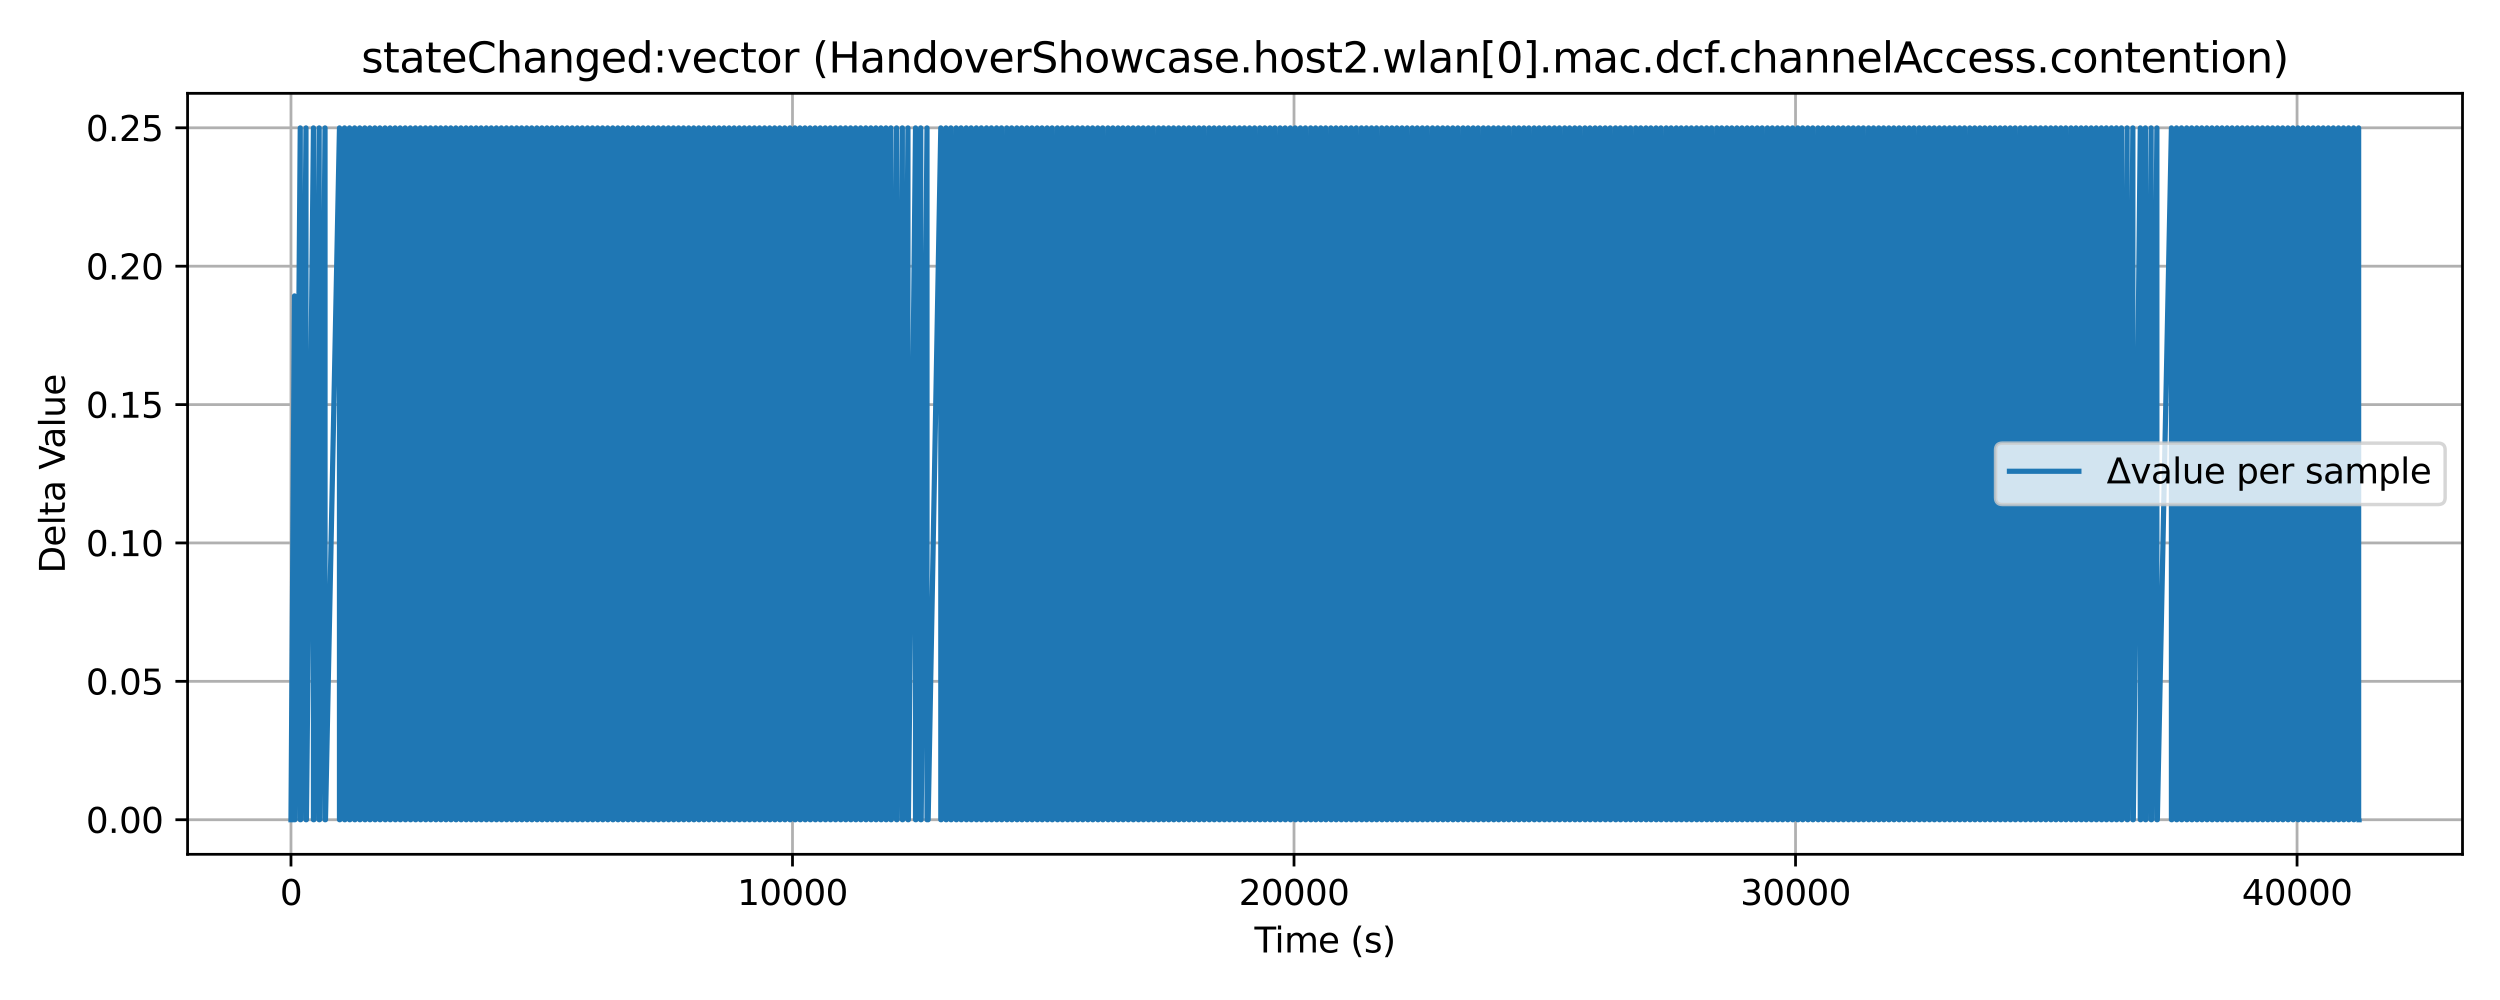 <?xml version="1.0" encoding="utf-8" standalone="no"?>
<!DOCTYPE svg PUBLIC "-//W3C//DTD SVG 1.1//EN"
  "http://www.w3.org/Graphics/SVG/1.1/DTD/svg11.dtd">
<svg xmlns:xlink="http://www.w3.org/1999/xlink" width="720pt" height="288pt" viewBox="0 0 720 288" xmlns="http://www.w3.org/2000/svg" version="1.1">
 <defs>
  <style type="text/css">*{stroke-linejoin: round; stroke-linecap: butt}</style>
 </defs>
 <g id="figure_1">
  <g id="patch_1">
   <path d="M 0 288 
L 720 288 
L 720 0 
L 0 0 
z
" style="fill: #ffffff"/>
  </g>
  <g id="axes_1">
   <g id="patch_2">
    <path d="M 54.02 246.04 
L 709.2 246.04 
L 709.2 26.88 
L 54.02 26.88 
z
" style="fill: #ffffff"/>
   </g>
   <g id="matplotlib.axis_1">
    <g id="xtick_1">
     <g id="line2d_1">
      <path d="M 83.801 246.04 
L 83.801 26.88 
" clip-path="url(#p4a5f78b0ed)" style="fill: none; stroke: #b0b0b0; stroke-width: 0.8; stroke-linecap: square"/>
     </g>
     <g id="line2d_2">
      <defs>
       <path id="mcc23b161fb" d="M 0 0 
L 0 3.5 
" style="stroke: #000000; stroke-width: 0.8"/>
      </defs>
      <g>
       <use xlink:href="#mcc23b161fb" x="83.801" y="246.04" style="stroke: #000000; stroke-width: 0.8"/>
      </g>
     </g>
     <g id="text_1">
      <!-- 0 -->
      <g transform="translate(80.62 260.638) scale(0.1 -0.1)">
       <defs>
        <path id="DejaVuSans-30" d="M 2034 4250 
Q 1547 4250 1301 3770 
Q 1056 3291 1056 2328 
Q 1056 1369 1301 889 
Q 1547 409 2034 409 
Q 2525 409 2770 889 
Q 3016 1369 3016 2328 
Q 3016 3291 2770 3770 
Q 2525 4250 2034 4250 
z
M 2034 4750 
Q 2819 4750 3233 4129 
Q 3647 3509 3647 2328 
Q 3647 1150 3233 529 
Q 2819 -91 2034 -91 
Q 1250 -91 836 529 
Q 422 1150 422 2328 
Q 422 3509 836 4129 
Q 1250 4750 2034 4750 
z
" transform="scale(0.016)"/>
       </defs>
       <use xlink:href="#DejaVuSans-30"/>
      </g>
     </g>
    </g>
    <g id="xtick_2">
     <g id="line2d_3">
      <path d="M 228.239 246.04 
L 228.239 26.88 
" clip-path="url(#p4a5f78b0ed)" style="fill: none; stroke: #b0b0b0; stroke-width: 0.8; stroke-linecap: square"/>
     </g>
     <g id="line2d_4">
      <g>
       <use xlink:href="#mcc23b161fb" x="228.239" y="246.04" style="stroke: #000000; stroke-width: 0.8"/>
      </g>
     </g>
     <g id="text_2">
      <!-- 10000 -->
      <g transform="translate(212.332 260.638) scale(0.1 -0.1)">
       <defs>
        <path id="DejaVuSans-31" d="M 794 531 
L 1825 531 
L 1825 4091 
L 703 3866 
L 703 4441 
L 1819 4666 
L 2450 4666 
L 2450 531 
L 3481 531 
L 3481 0 
L 794 0 
L 794 531 
z
" transform="scale(0.016)"/>
       </defs>
       <use xlink:href="#DejaVuSans-31"/>
       <use xlink:href="#DejaVuSans-30" x="63.623"/>
       <use xlink:href="#DejaVuSans-30" x="127.246"/>
       <use xlink:href="#DejaVuSans-30" x="190.869"/>
       <use xlink:href="#DejaVuSans-30" x="254.492"/>
      </g>
     </g>
    </g>
    <g id="xtick_3">
     <g id="line2d_5">
      <path d="M 372.677 246.04 
L 372.677 26.88 
" clip-path="url(#p4a5f78b0ed)" style="fill: none; stroke: #b0b0b0; stroke-width: 0.8; stroke-linecap: square"/>
     </g>
     <g id="line2d_6">
      <g>
       <use xlink:href="#mcc23b161fb" x="372.677" y="246.04" style="stroke: #000000; stroke-width: 0.8"/>
      </g>
     </g>
     <g id="text_3">
      <!-- 20000 -->
      <g transform="translate(356.77 260.638) scale(0.1 -0.1)">
       <defs>
        <path id="DejaVuSans-32" d="M 1228 531 
L 3431 531 
L 3431 0 
L 469 0 
L 469 531 
Q 828 903 1448 1529 
Q 2069 2156 2228 2338 
Q 2531 2678 2651 2914 
Q 2772 3150 2772 3378 
Q 2772 3750 2511 3984 
Q 2250 4219 1831 4219 
Q 1534 4219 1204 4116 
Q 875 4013 500 3803 
L 500 4441 
Q 881 4594 1212 4672 
Q 1544 4750 1819 4750 
Q 2544 4750 2975 4387 
Q 3406 4025 3406 3419 
Q 3406 3131 3298 2873 
Q 3191 2616 2906 2266 
Q 2828 2175 2409 1742 
Q 1991 1309 1228 531 
z
" transform="scale(0.016)"/>
       </defs>
       <use xlink:href="#DejaVuSans-32"/>
       <use xlink:href="#DejaVuSans-30" x="63.623"/>
       <use xlink:href="#DejaVuSans-30" x="127.246"/>
       <use xlink:href="#DejaVuSans-30" x="190.869"/>
       <use xlink:href="#DejaVuSans-30" x="254.492"/>
      </g>
     </g>
    </g>
    <g id="xtick_4">
     <g id="line2d_7">
      <path d="M 517.114 246.04 
L 517.114 26.88 
" clip-path="url(#p4a5f78b0ed)" style="fill: none; stroke: #b0b0b0; stroke-width: 0.8; stroke-linecap: square"/>
     </g>
     <g id="line2d_8">
      <g>
       <use xlink:href="#mcc23b161fb" x="517.114" y="246.04" style="stroke: #000000; stroke-width: 0.8"/>
      </g>
     </g>
     <g id="text_4">
      <!-- 30000 -->
      <g transform="translate(501.208 260.638) scale(0.1 -0.1)">
       <defs>
        <path id="DejaVuSans-33" d="M 2597 2516 
Q 3050 2419 3304 2112 
Q 3559 1806 3559 1356 
Q 3559 666 3084 287 
Q 2609 -91 1734 -91 
Q 1441 -91 1130 -33 
Q 819 25 488 141 
L 488 750 
Q 750 597 1062 519 
Q 1375 441 1716 441 
Q 2309 441 2620 675 
Q 2931 909 2931 1356 
Q 2931 1769 2642 2001 
Q 2353 2234 1838 2234 
L 1294 2234 
L 1294 2753 
L 1863 2753 
Q 2328 2753 2575 2939 
Q 2822 3125 2822 3475 
Q 2822 3834 2567 4026 
Q 2313 4219 1838 4219 
Q 1578 4219 1281 4162 
Q 984 4106 628 3988 
L 628 4550 
Q 988 4650 1302 4700 
Q 1616 4750 1894 4750 
Q 2613 4750 3031 4423 
Q 3450 4097 3450 3541 
Q 3450 3153 3228 2886 
Q 3006 2619 2597 2516 
z
" transform="scale(0.016)"/>
       </defs>
       <use xlink:href="#DejaVuSans-33"/>
       <use xlink:href="#DejaVuSans-30" x="63.623"/>
       <use xlink:href="#DejaVuSans-30" x="127.246"/>
       <use xlink:href="#DejaVuSans-30" x="190.869"/>
       <use xlink:href="#DejaVuSans-30" x="254.492"/>
      </g>
     </g>
    </g>
    <g id="xtick_5">
     <g id="line2d_9">
      <path d="M 661.552 246.04 
L 661.552 26.88 
" clip-path="url(#p4a5f78b0ed)" style="fill: none; stroke: #b0b0b0; stroke-width: 0.8; stroke-linecap: square"/>
     </g>
     <g id="line2d_10">
      <g>
       <use xlink:href="#mcc23b161fb" x="661.552" y="246.04" style="stroke: #000000; stroke-width: 0.8"/>
      </g>
     </g>
     <g id="text_5">
      <!-- 40000 -->
      <g transform="translate(645.646 260.638) scale(0.1 -0.1)">
       <defs>
        <path id="DejaVuSans-34" d="M 2419 4116 
L 825 1625 
L 2419 1625 
L 2419 4116 
z
M 2253 4666 
L 3047 4666 
L 3047 1625 
L 3713 1625 
L 3713 1100 
L 3047 1100 
L 3047 0 
L 2419 0 
L 2419 1100 
L 313 1100 
L 313 1709 
L 2253 4666 
z
" transform="scale(0.016)"/>
       </defs>
       <use xlink:href="#DejaVuSans-34"/>
       <use xlink:href="#DejaVuSans-30" x="63.623"/>
       <use xlink:href="#DejaVuSans-30" x="127.246"/>
       <use xlink:href="#DejaVuSans-30" x="190.869"/>
       <use xlink:href="#DejaVuSans-30" x="254.492"/>
      </g>
     </g>
    </g>
    <g id="text_6">
     <!-- Time (s) -->
     <g transform="translate(361.281 274.317) scale(0.1 -0.1)">
      <defs>
       <path id="DejaVuSans-54" d="M -19 4666 
L 3928 4666 
L 3928 4134 
L 2272 4134 
L 2272 0 
L 1638 0 
L 1638 4134 
L -19 4134 
L -19 4666 
z
" transform="scale(0.016)"/>
       <path id="DejaVuSans-69" d="M 603 3500 
L 1178 3500 
L 1178 0 
L 603 0 
L 603 3500 
z
M 603 4863 
L 1178 4863 
L 1178 4134 
L 603 4134 
L 603 4863 
z
" transform="scale(0.016)"/>
       <path id="DejaVuSans-6d" d="M 3328 2828 
Q 3544 3216 3844 3400 
Q 4144 3584 4550 3584 
Q 5097 3584 5394 3201 
Q 5691 2819 5691 2113 
L 5691 0 
L 5113 0 
L 5113 2094 
Q 5113 2597 4934 2840 
Q 4756 3084 4391 3084 
Q 3944 3084 3684 2787 
Q 3425 2491 3425 1978 
L 3425 0 
L 2847 0 
L 2847 2094 
Q 2847 2600 2669 2842 
Q 2491 3084 2119 3084 
Q 1678 3084 1418 2786 
Q 1159 2488 1159 1978 
L 1159 0 
L 581 0 
L 581 3500 
L 1159 3500 
L 1159 2956 
Q 1356 3278 1631 3431 
Q 1906 3584 2284 3584 
Q 2666 3584 2933 3390 
Q 3200 3197 3328 2828 
z
" transform="scale(0.016)"/>
       <path id="DejaVuSans-65" d="M 3597 1894 
L 3597 1613 
L 953 1613 
Q 991 1019 1311 708 
Q 1631 397 2203 397 
Q 2534 397 2845 478 
Q 3156 559 3463 722 
L 3463 178 
Q 3153 47 2828 -22 
Q 2503 -91 2169 -91 
Q 1331 -91 842 396 
Q 353 884 353 1716 
Q 353 2575 817 3079 
Q 1281 3584 2069 3584 
Q 2775 3584 3186 3129 
Q 3597 2675 3597 1894 
z
M 3022 2063 
Q 3016 2534 2758 2815 
Q 2500 3097 2075 3097 
Q 1594 3097 1305 2825 
Q 1016 2553 972 2059 
L 3022 2063 
z
" transform="scale(0.016)"/>
       <path id="DejaVuSans-20" transform="scale(0.016)"/>
       <path id="DejaVuSans-28" d="M 1984 4856 
Q 1566 4138 1362 3434 
Q 1159 2731 1159 2009 
Q 1159 1288 1364 580 
Q 1569 -128 1984 -844 
L 1484 -844 
Q 1016 -109 783 600 
Q 550 1309 550 2009 
Q 550 2706 781 3412 
Q 1013 4119 1484 4856 
L 1984 4856 
z
" transform="scale(0.016)"/>
       <path id="DejaVuSans-73" d="M 2834 3397 
L 2834 2853 
Q 2591 2978 2328 3040 
Q 2066 3103 1784 3103 
Q 1356 3103 1142 2972 
Q 928 2841 928 2578 
Q 928 2378 1081 2264 
Q 1234 2150 1697 2047 
L 1894 2003 
Q 2506 1872 2764 1633 
Q 3022 1394 3022 966 
Q 3022 478 2636 193 
Q 2250 -91 1575 -91 
Q 1294 -91 989 -36 
Q 684 19 347 128 
L 347 722 
Q 666 556 975 473 
Q 1284 391 1588 391 
Q 1994 391 2212 530 
Q 2431 669 2431 922 
Q 2431 1156 2273 1281 
Q 2116 1406 1581 1522 
L 1381 1569 
Q 847 1681 609 1914 
Q 372 2147 372 2553 
Q 372 3047 722 3315 
Q 1072 3584 1716 3584 
Q 2034 3584 2315 3537 
Q 2597 3491 2834 3397 
z
" transform="scale(0.016)"/>
       <path id="DejaVuSans-29" d="M 513 4856 
L 1013 4856 
Q 1481 4119 1714 3412 
Q 1947 2706 1947 2009 
Q 1947 1309 1714 600 
Q 1481 -109 1013 -844 
L 513 -844 
Q 928 -128 1133 580 
Q 1338 1288 1338 2009 
Q 1338 2731 1133 3434 
Q 928 4138 513 4856 
z
" transform="scale(0.016)"/>
      </defs>
      <use xlink:href="#DejaVuSans-54"/>
      <use xlink:href="#DejaVuSans-69" x="57.959"/>
      <use xlink:href="#DejaVuSans-6d" x="85.742"/>
      <use xlink:href="#DejaVuSans-65" x="183.154"/>
      <use xlink:href="#DejaVuSans-20" x="244.678"/>
      <use xlink:href="#DejaVuSans-28" x="276.465"/>
      <use xlink:href="#DejaVuSans-73" x="315.479"/>
      <use xlink:href="#DejaVuSans-29" x="367.578"/>
     </g>
    </g>
   </g>
   <g id="matplotlib.axis_2">
    <g id="ytick_1">
     <g id="line2d_11">
      <path d="M 54.02 236.078 
L 709.2 236.078 
" clip-path="url(#p4a5f78b0ed)" style="fill: none; stroke: #b0b0b0; stroke-width: 0.8; stroke-linecap: square"/>
     </g>
     <g id="line2d_12">
      <defs>
       <path id="m94edfd3e48" d="M 0 0 
L -3.5 0 
" style="stroke: #000000; stroke-width: 0.8"/>
      </defs>
      <g>
       <use xlink:href="#m94edfd3e48" x="54.02" y="236.078" style="stroke: #000000; stroke-width: 0.8"/>
      </g>
     </g>
     <g id="text_7">
      <!-- 0.00 -->
      <g transform="translate(24.754 239.877) scale(0.1 -0.1)">
       <defs>
        <path id="DejaVuSans-2e" d="M 684 794 
L 1344 794 
L 1344 0 
L 684 0 
L 684 794 
z
" transform="scale(0.016)"/>
       </defs>
       <use xlink:href="#DejaVuSans-30"/>
       <use xlink:href="#DejaVuSans-2e" x="63.623"/>
       <use xlink:href="#DejaVuSans-30" x="95.41"/>
       <use xlink:href="#DejaVuSans-30" x="159.033"/>
      </g>
     </g>
    </g>
    <g id="ytick_2">
     <g id="line2d_13">
      <path d="M 54.02 196.225 
L 709.2 196.225 
" clip-path="url(#p4a5f78b0ed)" style="fill: none; stroke: #b0b0b0; stroke-width: 0.8; stroke-linecap: square"/>
     </g>
     <g id="line2d_14">
      <g>
       <use xlink:href="#m94edfd3e48" x="54.02" y="196.225" style="stroke: #000000; stroke-width: 0.8"/>
      </g>
     </g>
     <g id="text_8">
      <!-- 0.05 -->
      <g transform="translate(24.754 200.024) scale(0.1 -0.1)">
       <defs>
        <path id="DejaVuSans-35" d="M 691 4666 
L 3169 4666 
L 3169 4134 
L 1269 4134 
L 1269 2991 
Q 1406 3038 1543 3061 
Q 1681 3084 1819 3084 
Q 2600 3084 3056 2656 
Q 3513 2228 3513 1497 
Q 3513 744 3044 326 
Q 2575 -91 1722 -91 
Q 1428 -91 1123 -41 
Q 819 9 494 109 
L 494 744 
Q 775 591 1075 516 
Q 1375 441 1709 441 
Q 2250 441 2565 725 
Q 2881 1009 2881 1497 
Q 2881 1984 2565 2268 
Q 2250 2553 1709 2553 
Q 1456 2553 1204 2497 
Q 953 2441 691 2322 
L 691 4666 
z
" transform="scale(0.016)"/>
       </defs>
       <use xlink:href="#DejaVuSans-30"/>
       <use xlink:href="#DejaVuSans-2e" x="63.623"/>
       <use xlink:href="#DejaVuSans-30" x="95.41"/>
       <use xlink:href="#DejaVuSans-35" x="159.033"/>
      </g>
     </g>
    </g>
    <g id="ytick_3">
     <g id="line2d_15">
      <path d="M 54.02 156.372 
L 709.2 156.372 
" clip-path="url(#p4a5f78b0ed)" style="fill: none; stroke: #b0b0b0; stroke-width: 0.8; stroke-linecap: square"/>
     </g>
     <g id="line2d_16">
      <g>
       <use xlink:href="#m94edfd3e48" x="54.02" y="156.372" style="stroke: #000000; stroke-width: 0.8"/>
      </g>
     </g>
     <g id="text_9">
      <!-- 0.10 -->
      <g transform="translate(24.754 160.171) scale(0.1 -0.1)">
       <use xlink:href="#DejaVuSans-30"/>
       <use xlink:href="#DejaVuSans-2e" x="63.623"/>
       <use xlink:href="#DejaVuSans-31" x="95.41"/>
       <use xlink:href="#DejaVuSans-30" x="159.033"/>
      </g>
     </g>
    </g>
    <g id="ytick_4">
     <g id="line2d_17">
      <path d="M 54.02 116.518 
L 709.2 116.518 
" clip-path="url(#p4a5f78b0ed)" style="fill: none; stroke: #b0b0b0; stroke-width: 0.8; stroke-linecap: square"/>
     </g>
     <g id="line2d_18">
      <g>
       <use xlink:href="#m94edfd3e48" x="54.02" y="116.518" style="stroke: #000000; stroke-width: 0.8"/>
      </g>
     </g>
     <g id="text_10">
      <!-- 0.15 -->
      <g transform="translate(24.754 120.317) scale(0.1 -0.1)">
       <use xlink:href="#DejaVuSans-30"/>
       <use xlink:href="#DejaVuSans-2e" x="63.623"/>
       <use xlink:href="#DejaVuSans-31" x="95.41"/>
       <use xlink:href="#DejaVuSans-35" x="159.033"/>
      </g>
     </g>
    </g>
    <g id="ytick_5">
     <g id="line2d_19">
      <path d="M 54.02 76.665 
L 709.2 76.665 
" clip-path="url(#p4a5f78b0ed)" style="fill: none; stroke: #b0b0b0; stroke-width: 0.8; stroke-linecap: square"/>
     </g>
     <g id="line2d_20">
      <g>
       <use xlink:href="#m94edfd3e48" x="54.02" y="76.665" style="stroke: #000000; stroke-width: 0.8"/>
      </g>
     </g>
     <g id="text_11">
      <!-- 0.20 -->
      <g transform="translate(24.754 80.464) scale(0.1 -0.1)">
       <use xlink:href="#DejaVuSans-30"/>
       <use xlink:href="#DejaVuSans-2e" x="63.623"/>
       <use xlink:href="#DejaVuSans-32" x="95.41"/>
       <use xlink:href="#DejaVuSans-30" x="159.033"/>
      </g>
     </g>
    </g>
    <g id="ytick_6">
     <g id="line2d_21">
      <path d="M 54.02 36.812 
L 709.2 36.812 
" clip-path="url(#p4a5f78b0ed)" style="fill: none; stroke: #b0b0b0; stroke-width: 0.8; stroke-linecap: square"/>
     </g>
     <g id="line2d_22">
      <g>
       <use xlink:href="#m94edfd3e48" x="54.02" y="36.812" style="stroke: #000000; stroke-width: 0.8"/>
      </g>
     </g>
     <g id="text_12">
      <!-- 0.25 -->
      <g transform="translate(24.754 40.611) scale(0.1 -0.1)">
       <use xlink:href="#DejaVuSans-30"/>
       <use xlink:href="#DejaVuSans-2e" x="63.623"/>
       <use xlink:href="#DejaVuSans-32" x="95.41"/>
       <use xlink:href="#DejaVuSans-35" x="159.033"/>
      </g>
     </g>
    </g>
    <g id="text_13">
     <!-- Delta Value -->
     <g transform="translate(18.675 165.12) rotate(-90) scale(0.1 -0.1)">
      <defs>
       <path id="DejaVuSans-44" d="M 1259 4147 
L 1259 519 
L 2022 519 
Q 2988 519 3436 956 
Q 3884 1394 3884 2338 
Q 3884 3275 3436 3711 
Q 2988 4147 2022 4147 
L 1259 4147 
z
M 628 4666 
L 1925 4666 
Q 3281 4666 3915 4102 
Q 4550 3538 4550 2338 
Q 4550 1131 3912 565 
Q 3275 0 1925 0 
L 628 0 
L 628 4666 
z
" transform="scale(0.016)"/>
       <path id="DejaVuSans-6c" d="M 603 4863 
L 1178 4863 
L 1178 0 
L 603 0 
L 603 4863 
z
" transform="scale(0.016)"/>
       <path id="DejaVuSans-74" d="M 1172 4494 
L 1172 3500 
L 2356 3500 
L 2356 3053 
L 1172 3053 
L 1172 1153 
Q 1172 725 1289 603 
Q 1406 481 1766 481 
L 2356 481 
L 2356 0 
L 1766 0 
Q 1100 0 847 248 
Q 594 497 594 1153 
L 594 3053 
L 172 3053 
L 172 3500 
L 594 3500 
L 594 4494 
L 1172 4494 
z
" transform="scale(0.016)"/>
       <path id="DejaVuSans-61" d="M 2194 1759 
Q 1497 1759 1228 1600 
Q 959 1441 959 1056 
Q 959 750 1161 570 
Q 1363 391 1709 391 
Q 2188 391 2477 730 
Q 2766 1069 2766 1631 
L 2766 1759 
L 2194 1759 
z
M 3341 1997 
L 3341 0 
L 2766 0 
L 2766 531 
Q 2569 213 2275 61 
Q 1981 -91 1556 -91 
Q 1019 -91 701 211 
Q 384 513 384 1019 
Q 384 1609 779 1909 
Q 1175 2209 1959 2209 
L 2766 2209 
L 2766 2266 
Q 2766 2663 2505 2880 
Q 2244 3097 1772 3097 
Q 1472 3097 1187 3025 
Q 903 2953 641 2809 
L 641 3341 
Q 956 3463 1253 3523 
Q 1550 3584 1831 3584 
Q 2591 3584 2966 3190 
Q 3341 2797 3341 1997 
z
" transform="scale(0.016)"/>
       <path id="DejaVuSans-56" d="M 1831 0 
L 50 4666 
L 709 4666 
L 2188 738 
L 3669 4666 
L 4325 4666 
L 2547 0 
L 1831 0 
z
" transform="scale(0.016)"/>
       <path id="DejaVuSans-75" d="M 544 1381 
L 544 3500 
L 1119 3500 
L 1119 1403 
Q 1119 906 1312 657 
Q 1506 409 1894 409 
Q 2359 409 2629 706 
Q 2900 1003 2900 1516 
L 2900 3500 
L 3475 3500 
L 3475 0 
L 2900 0 
L 2900 538 
Q 2691 219 2414 64 
Q 2138 -91 1772 -91 
Q 1169 -91 856 284 
Q 544 659 544 1381 
z
M 1991 3584 
L 1991 3584 
z
" transform="scale(0.016)"/>
      </defs>
      <use xlink:href="#DejaVuSans-44"/>
      <use xlink:href="#DejaVuSans-65" x="77.002"/>
      <use xlink:href="#DejaVuSans-6c" x="138.525"/>
      <use xlink:href="#DejaVuSans-74" x="166.309"/>
      <use xlink:href="#DejaVuSans-61" x="205.518"/>
      <use xlink:href="#DejaVuSans-20" x="266.797"/>
      <use xlink:href="#DejaVuSans-56" x="298.584"/>
      <use xlink:href="#DejaVuSans-61" x="359.242"/>
      <use xlink:href="#DejaVuSans-6c" x="420.521"/>
      <use xlink:href="#DejaVuSans-75" x="448.305"/>
      <use xlink:href="#DejaVuSans-65" x="511.684"/>
     </g>
    </g>
   </g>
   <g id="line2d_23">
    <path d="M 83.801 236.078 
L 84.812 85.225 
L 84.812 236.078 
L 84.855 236.078 
L 84.942 236.048 
L 84.942 236.078 
L 86.473 36.842 
L 86.473 236.078 
L 86.516 236.078 
L 86.603 236.048 
L 86.603 236.078 
L 88.12 36.842 
L 88.12 236.078 
L 88.163 236.078 
L 88.25 236.048 
L 88.25 236.078 
L 90.272 36.842 
L 90.272 236.078 
L 90.315 236.078 
L 90.402 236.048 
L 90.402 236.078 
L 91.918 36.842 
L 91.918 236.078 
L 91.962 236.078 
L 92.048 236.048 
L 92.048 236.078 
L 93.608 36.842 
L 93.608 236.078 
L 93.652 236.078 
L 93.738 236.048 
L 93.738 236.078 
L 97.768 36.842 
L 97.768 236.078 
L 97.811 236.078 
L 97.898 236.048 
L 97.898 236.078 
L 99.227 36.842 
L 99.227 236.078 
L 99.27 236.078 
L 99.357 236.048 
L 99.357 236.078 
L 100.671 36.842 
L 100.671 236.078 
L 100.715 236.078 
L 100.801 236.048 
L 100.801 236.078 
L 102.13 36.842 
L 102.13 236.078 
L 102.173 236.078 
L 102.26 236.048 
L 102.26 236.078 
L 103.603 36.842 
L 103.603 236.078 
L 103.647 236.078 
L 103.733 236.048 
L 103.733 236.078 
L 105.062 36.842 
L 105.062 236.078 
L 105.105 236.078 
L 105.192 236.048 
L 105.192 236.078 
L 106.507 36.842 
L 106.507 236.078 
L 106.55 236.078 
L 106.637 236.048 
L 106.637 236.078 
L 107.965 36.842 
L 107.965 236.078 
L 108.009 236.078 
L 108.095 236.048 
L 108.095 236.078 
L 109.41 36.842 
L 109.41 236.078 
L 109.453 236.078 
L 109.54 236.048 
L 109.54 236.078 
L 110.897 36.842 
L 110.897 236.078 
L 110.941 236.078 
L 111.027 236.048 
L 111.027 236.078 
L 112.342 36.842 
L 112.342 236.078 
L 112.385 236.078 
L 112.472 236.048 
L 112.472 236.078 
L 113.801 36.842 
L 113.801 236.078 
L 113.844 236.078 
L 113.931 236.048 
L 113.931 236.078 
L 115.245 36.842 
L 115.245 236.078 
L 115.288 236.078 
L 115.375 236.048 
L 115.375 236.078 
L 116.704 36.842 
L 116.704 236.078 
L 116.747 236.078 
L 116.834 236.048 
L 116.834 236.078 
L 118.177 36.842 
L 118.177 236.078 
L 118.22 236.078 
L 118.307 236.048 
L 118.307 236.078 
L 119.636 36.842 
L 119.636 236.078 
L 119.679 236.078 
L 119.766 236.048 
L 119.766 236.078 
L 121.08 36.842 
L 121.08 236.078 
L 121.124 236.078 
L 121.21 236.048 
L 121.21 236.078 
L 122.539 36.842 
L 122.539 236.078 
L 122.582 236.078 
L 122.669 236.048 
L 122.669 236.078 
L 123.984 36.842 
L 123.984 236.078 
L 124.027 236.078 
L 124.114 236.048 
L 124.114 236.078 
L 125.471 36.842 
L 125.471 236.078 
L 125.515 236.078 
L 125.601 236.048 
L 125.601 236.078 
L 126.916 36.842 
L 126.916 236.078 
L 126.959 236.078 
L 127.046 236.048 
L 127.046 236.078 
L 128.374 36.842 
L 128.374 236.078 
L 128.418 236.078 
L 128.504 236.048 
L 128.504 236.078 
L 129.819 36.842 
L 129.819 236.078 
L 129.862 236.078 
L 129.949 236.048 
L 129.949 236.078 
L 131.278 36.842 
L 131.278 236.078 
L 131.321 236.078 
L 131.408 236.048 
L 131.408 236.078 
L 132.751 36.842 
L 132.751 236.078 
L 132.794 236.078 
L 132.881 236.048 
L 132.881 236.078 
L 134.21 36.842 
L 134.21 236.078 
L 134.253 236.078 
L 134.34 236.048 
L 134.34 236.078 
L 135.654 36.842 
L 135.654 236.078 
L 135.697 236.078 
L 135.784 236.048 
L 135.784 236.078 
L 137.113 36.842 
L 137.113 236.078 
L 137.156 236.078 
L 137.243 236.048 
L 137.243 236.078 
L 138.557 36.842 
L 138.557 236.078 
L 138.601 236.078 
L 138.687 236.048 
L 138.687 236.078 
L 140.045 36.842 
L 140.045 236.078 
L 140.088 236.078 
L 140.175 236.048 
L 140.175 236.078 
L 141.489 36.842 
L 141.489 236.078 
L 141.533 236.078 
L 141.619 236.048 
L 141.619 236.078 
L 142.948 36.842 
L 142.948 236.078 
L 142.992 236.078 
L 143.078 236.048 
L 143.078 236.078 
L 144.393 36.842 
L 144.393 236.078 
L 144.436 236.078 
L 144.523 236.048 
L 144.523 236.078 
L 145.851 36.842 
L 145.851 236.078 
L 145.895 236.078 
L 145.981 236.048 
L 145.981 236.078 
L 147.325 36.842 
L 147.325 236.078 
L 147.368 236.078 
L 147.455 236.048 
L 147.455 236.078 
L 148.783 36.842 
L 148.783 236.078 
L 148.827 236.078 
L 148.913 236.048 
L 148.913 236.078 
L 150.228 36.842 
L 150.228 236.078 
L 150.271 236.078 
L 150.358 236.048 
L 150.358 236.078 
L 151.687 36.842 
L 151.687 236.078 
L 151.73 236.078 
L 151.817 236.048 
L 151.817 236.078 
L 153.131 36.842 
L 153.131 236.078 
L 153.174 236.078 
L 153.261 236.048 
L 153.261 236.078 
L 154.619 36.842 
L 154.619 236.078 
L 154.662 236.078 
L 154.749 236.048 
L 154.749 236.078 
L 156.063 36.842 
L 156.063 236.078 
L 156.106 236.078 
L 156.193 236.048 
L 156.193 236.078 
L 157.522 36.842 
L 157.522 236.078 
L 157.565 236.078 
L 157.652 236.048 
L 157.652 236.078 
L 158.966 36.842 
L 158.966 236.078 
L 159.01 236.078 
L 159.096 236.048 
L 159.096 236.078 
L 160.425 36.842 
L 160.425 236.078 
L 160.468 236.078 
L 160.555 236.048 
L 160.555 236.078 
L 161.898 36.842 
L 161.898 236.078 
L 161.942 236.078 
L 162.028 236.048 
L 162.028 236.078 
L 163.357 36.842 
L 163.357 236.078 
L 163.401 236.078 
L 163.487 236.048 
L 163.487 236.078 
L 164.802 36.842 
L 164.802 236.078 
L 164.845 236.078 
L 164.932 236.048 
L 164.932 236.078 
L 166.26 36.842 
L 166.26 236.078 
L 166.304 236.078 
L 166.39 236.048 
L 166.39 236.078 
L 167.705 36.842 
L 167.705 236.078 
L 167.748 236.078 
L 167.835 236.048 
L 167.835 236.078 
L 169.193 36.842 
L 169.193 236.078 
L 169.236 236.078 
L 169.323 236.048 
L 169.323 236.078 
L 170.637 36.842 
L 170.637 236.078 
L 170.68 236.078 
L 170.767 236.048 
L 170.767 236.078 
L 172.096 36.842 
L 172.096 236.078 
L 172.139 236.078 
L 172.226 236.048 
L 172.226 236.078 
L 173.54 36.842 
L 173.54 236.078 
L 173.583 236.078 
L 173.67 236.048 
L 173.67 236.078 
L 174.999 36.842 
L 174.999 236.078 
L 175.042 236.078 
L 175.129 236.048 
L 175.129 236.078 
L 176.472 36.842 
L 176.472 236.078 
L 176.516 236.078 
L 176.602 236.048 
L 176.602 236.078 
L 177.931 36.842 
L 177.931 236.078 
L 177.974 236.078 
L 178.061 236.048 
L 178.061 236.078 
L 179.375 36.842 
L 179.375 236.078 
L 179.419 236.078 
L 179.505 236.048 
L 179.505 236.078 
L 180.834 36.842 
L 180.834 236.078 
L 180.878 236.078 
L 180.964 236.048 
L 180.964 236.078 
L 182.279 36.842 
L 182.279 236.078 
L 182.322 236.078 
L 182.409 236.048 
L 182.409 236.078 
L 183.766 36.842 
L 183.766 236.078 
L 183.81 236.078 
L 183.896 236.048 
L 183.896 236.078 
L 185.211 36.842 
L 185.211 236.078 
L 185.254 236.078 
L 185.341 236.048 
L 185.341 236.078 
L 186.67 36.842 
L 186.67 236.078 
L 186.713 236.078 
L 186.8 236.048 
L 186.8 236.078 
L 188.114 36.842 
L 188.114 236.078 
L 188.157 236.078 
L 188.244 236.048 
L 188.244 236.078 
L 189.573 36.842 
L 189.573 236.078 
L 189.616 236.078 
L 189.703 236.048 
L 189.703 236.078 
L 191.046 36.842 
L 191.046 236.078 
L 191.089 236.078 
L 191.176 236.048 
L 191.176 236.078 
L 192.505 36.842 
L 192.505 236.078 
L 192.548 236.078 
L 192.635 236.048 
L 192.635 236.078 
L 193.949 36.842 
L 193.949 236.078 
L 193.993 236.078 
L 194.079 236.048 
L 194.079 236.078 
L 195.408 36.842 
L 195.408 236.078 
L 195.451 236.078 
L 195.538 236.048 
L 195.538 236.078 
L 196.852 36.842 
L 196.852 236.078 
L 196.896 236.078 
L 196.982 236.048 
L 196.982 236.078 
L 198.34 36.842 
L 198.34 236.078 
L 198.383 236.078 
L 198.47 236.048 
L 198.47 236.078 
L 199.784 36.842 
L 199.784 236.078 
L 199.828 236.078 
L 199.914 236.048 
L 199.914 236.078 
L 201.243 36.842 
L 201.243 236.078 
L 201.287 236.078 
L 201.373 236.048 
L 201.373 236.078 
L 202.688 36.842 
L 202.688 236.078 
L 202.731 236.078 
L 202.818 236.048 
L 202.818 236.078 
L 204.146 36.842 
L 204.146 236.078 
L 204.19 236.078 
L 204.276 236.048 
L 204.276 236.078 
L 205.62 36.842 
L 205.62 236.078 
L 205.663 236.078 
L 205.75 236.048 
L 205.75 236.078 
L 207.079 36.842 
L 207.079 236.078 
L 207.122 236.078 
L 207.209 236.048 
L 207.209 236.078 
L 208.523 36.842 
L 208.523 236.078 
L 208.566 236.078 
L 208.653 236.048 
L 208.653 236.078 
L 209.982 36.842 
L 209.982 236.078 
L 210.025 236.078 
L 210.112 236.048 
L 210.112 236.078 
L 211.426 36.842 
L 211.426 236.078 
L 211.469 236.078 
L 211.556 236.048 
L 211.556 236.078 
L 212.914 36.842 
L 212.914 236.078 
L 212.957 236.078 
L 213.044 236.048 
L 213.044 236.078 
L 214.358 36.842 
L 214.358 236.078 
L 214.402 236.078 
L 214.488 236.048 
L 214.488 236.078 
L 215.817 36.842 
L 215.817 236.078 
L 215.86 236.078 
L 215.947 236.048 
L 215.947 236.078 
L 217.261 36.842 
L 217.261 236.078 
L 217.305 236.078 
L 217.391 236.048 
L 217.391 236.078 
L 218.72 36.842 
L 218.72 236.078 
L 218.764 236.078 
L 218.85 236.048 
L 218.85 236.078 
L 220.194 36.842 
L 220.194 236.078 
L 220.237 236.078 
L 220.324 236.048 
L 220.324 236.078 
L 221.652 36.842 
L 221.652 236.078 
L 221.696 236.078 
L 221.782 236.048 
L 221.782 236.078 
L 223.097 36.842 
L 223.097 236.078 
L 223.14 236.078 
L 223.227 236.048 
L 223.227 236.078 
L 224.556 36.842 
L 224.556 236.078 
L 224.599 236.078 
L 224.686 236.048 
L 224.686 236.078 
L 226 36.842 
L 226 236.078 
L 226.043 236.078 
L 226.13 236.048 
L 226.13 236.078 
L 227.488 36.842 
L 227.488 236.078 
L 227.531 236.078 
L 227.618 236.048 
L 227.618 236.078 
L 228.932 36.842 
L 228.932 236.078 
L 228.975 236.078 
L 229.062 236.048 
L 229.062 236.078 
L 230.391 36.842 
L 230.391 236.078 
L 230.434 236.078 
L 230.521 236.048 
L 230.521 236.078 
L 231.835 36.842 
L 231.835 236.078 
L 231.879 236.078 
L 231.965 236.048 
L 231.965 236.078 
L 233.294 36.842 
L 233.294 236.078 
L 233.337 236.078 
L 233.424 236.048 
L 233.424 236.078 
L 234.767 36.842 
L 234.767 236.078 
L 234.811 236.078 
L 234.897 236.048 
L 234.897 236.078 
L 236.226 36.842 
L 236.226 236.078 
L 236.269 236.078 
L 236.356 236.048 
L 236.356 236.078 
L 237.671 36.842 
L 237.671 236.078 
L 237.714 236.078 
L 237.8 236.048 
L 237.8 236.078 
L 239.129 36.842 
L 239.129 236.078 
L 239.173 236.078 
L 239.259 236.048 
L 239.259 236.078 
L 240.574 36.842 
L 240.574 236.078 
L 240.617 236.078 
L 240.704 236.048 
L 240.704 236.078 
L 242.061 36.842 
L 242.061 236.078 
L 242.105 236.078 
L 242.191 236.048 
L 242.191 236.078 
L 243.506 36.842 
L 243.506 236.078 
L 243.549 236.078 
L 243.636 236.048 
L 243.636 236.078 
L 244.965 36.842 
L 244.965 236.078 
L 245.008 236.078 
L 245.095 236.048 
L 245.095 236.078 
L 246.409 36.842 
L 246.409 236.078 
L 246.452 236.078 
L 246.539 236.048 
L 246.539 236.078 
L 247.868 36.842 
L 247.868 236.078 
L 247.911 236.078 
L 247.998 236.048 
L 247.998 236.078 
L 249.341 36.842 
L 249.341 236.078 
L 249.384 236.078 
L 249.471 236.048 
L 249.471 236.078 
L 250.8 36.842 
L 250.8 236.078 
L 250.843 236.078 
L 250.93 236.048 
L 250.93 236.078 
L 252.244 36.842 
L 252.244 236.078 
L 252.288 236.078 
L 252.374 236.048 
L 252.374 236.078 
L 253.703 36.842 
L 253.703 236.078 
L 253.746 236.078 
L 253.833 236.048 
L 253.833 236.078 
L 255.147 36.842 
L 255.147 236.078 
L 255.191 236.078 
L 255.277 236.048 
L 255.277 236.078 
L 256.577 36.842 
L 256.577 236.078 
L 256.621 236.078 
L 256.707 236.048 
L 256.707 236.078 
L 258.21 36.842 
L 258.21 236.078 
L 258.253 236.078 
L 258.34 236.048 
L 258.34 236.078 
L 259.871 36.842 
L 259.871 236.078 
L 259.914 236.078 
L 260.001 236.048 
L 260.001 236.078 
L 261.488 36.842 
L 261.488 236.078 
L 261.532 236.078 
L 261.618 236.048 
L 261.618 236.078 
L 263.669 36.842 
L 263.669 236.078 
L 263.713 236.078 
L 263.799 236.048 
L 263.799 236.078 
L 265.171 36.842 
L 265.171 236.078 
L 265.215 236.078 
L 265.301 236.048 
L 265.301 236.078 
L 266.977 36.842 
L 266.977 236.078 
L 267.02 236.078 
L 267.309 236.048 
L 267.309 236.078 
L 270.949 36.842 
L 270.949 236.078 
L 270.992 236.078 
L 271.079 236.048 
L 271.079 236.078 
L 272.437 36.842 
L 272.437 236.078 
L 272.48 236.078 
L 272.567 236.048 
L 272.567 236.078 
L 273.852 36.842 
L 273.852 236.078 
L 273.896 236.078 
L 273.982 236.048 
L 273.982 236.078 
L 275.369 36.842 
L 275.369 236.078 
L 275.412 236.078 
L 275.499 236.048 
L 275.499 236.078 
L 276.784 36.842 
L 276.784 236.078 
L 276.828 236.078 
L 276.914 236.048 
L 276.914 236.078 
L 278.272 36.842 
L 278.272 236.078 
L 278.315 236.078 
L 278.402 236.048 
L 278.402 236.078 
L 279.687 36.842 
L 279.687 236.078 
L 279.731 236.078 
L 279.817 236.048 
L 279.817 236.078 
L 281.175 36.842 
L 281.175 236.078 
L 281.219 236.078 
L 281.305 236.048 
L 281.305 236.078 
L 282.62 36.842 
L 282.62 236.078 
L 282.663 236.078 
L 282.75 236.048 
L 282.75 236.078 
L 284.107 36.842 
L 284.107 236.078 
L 284.151 236.078 
L 284.237 236.048 
L 284.237 236.078 
L 285.523 36.842 
L 285.523 236.078 
L 285.566 236.078 
L 285.653 236.048 
L 285.653 236.078 
L 287.01 36.842 
L 287.01 236.078 
L 287.054 236.078 
L 287.14 236.048 
L 287.14 236.078 
L 288.426 36.842 
L 288.426 236.078 
L 288.469 236.078 
L 288.556 236.048 
L 288.556 236.078 
L 289.943 36.842 
L 289.943 236.078 
L 289.986 236.078 
L 290.073 236.048 
L 290.073 236.078 
L 291.358 36.842 
L 291.358 236.078 
L 291.401 236.078 
L 291.488 236.048 
L 291.488 236.078 
L 292.846 36.842 
L 292.846 236.078 
L 292.889 236.078 
L 292.976 236.048 
L 292.976 236.078 
L 294.261 36.842 
L 294.261 236.078 
L 294.305 236.078 
L 294.391 236.048 
L 294.391 236.078 
L 295.749 36.842 
L 295.749 236.078 
L 295.792 236.078 
L 295.879 236.048 
L 295.879 236.078 
L 297.193 36.842 
L 297.193 236.078 
L 297.237 236.078 
L 297.323 236.048 
L 297.323 236.078 
L 298.681 36.842 
L 298.681 236.078 
L 298.724 236.078 
L 298.811 236.048 
L 298.811 236.078 
L 300.097 36.842 
L 300.097 236.078 
L 300.14 236.078 
L 300.227 236.048 
L 300.227 236.078 
L 301.584 36.842 
L 301.584 236.078 
L 301.628 236.078 
L 301.714 236.048 
L 301.714 236.078 
L 303 36.842 
L 303 236.078 
L 303.043 236.078 
L 303.13 236.048 
L 303.13 236.078 
L 304.516 36.842 
L 304.516 236.078 
L 304.56 236.078 
L 304.646 236.048 
L 304.646 236.078 
L 305.932 36.842 
L 305.932 236.078 
L 305.975 236.078 
L 306.062 236.048 
L 306.062 236.078 
L 307.42 36.842 
L 307.42 236.078 
L 307.463 236.078 
L 307.55 236.048 
L 307.55 236.078 
L 308.835 36.842 
L 308.835 236.078 
L 308.878 236.078 
L 308.965 236.048 
L 308.965 236.078 
L 310.323 36.842 
L 310.323 236.078 
L 310.366 236.078 
L 310.453 236.048 
L 310.453 236.078 
L 311.767 36.842 
L 311.767 236.078 
L 311.81 236.078 
L 311.897 236.048 
L 311.897 236.078 
L 313.255 36.842 
L 313.255 236.078 
L 313.298 236.078 
L 313.385 236.048 
L 313.385 236.078 
L 314.67 36.842 
L 314.67 236.078 
L 314.714 236.078 
L 314.8 236.048 
L 314.8 236.078 
L 316.158 36.842 
L 316.158 236.078 
L 316.201 236.078 
L 316.288 236.048 
L 316.288 236.078 
L 317.573 36.842 
L 317.573 236.078 
L 317.617 236.078 
L 317.703 236.048 
L 317.703 236.078 
L 319.09 36.842 
L 319.09 236.078 
L 319.133 236.078 
L 319.22 236.048 
L 319.22 236.078 
L 320.506 36.842 
L 320.506 236.078 
L 320.549 236.078 
L 320.636 236.048 
L 320.636 236.078 
L 321.993 36.842 
L 321.993 236.078 
L 322.037 236.078 
L 322.123 236.048 
L 322.123 236.078 
L 323.409 36.842 
L 323.409 236.078 
L 323.452 236.078 
L 323.539 236.048 
L 323.539 236.078 
L 324.896 36.842 
L 324.896 236.078 
L 324.94 236.078 
L 325.026 236.048 
L 325.026 236.078 
L 326.341 36.842 
L 326.341 236.078 
L 326.384 236.078 
L 326.471 236.048 
L 326.471 236.078 
L 327.829 36.842 
L 327.829 236.078 
L 327.872 236.078 
L 327.959 236.048 
L 327.959 236.078 
L 329.244 36.842 
L 329.244 236.078 
L 329.287 236.078 
L 329.374 236.048 
L 329.374 236.078 
L 330.732 36.842 
L 330.732 236.078 
L 330.775 236.078 
L 330.862 236.048 
L 330.862 236.078 
L 332.147 36.842 
L 332.147 236.078 
L 332.191 236.078 
L 332.277 236.048 
L 332.277 236.078 
L 333.664 36.842 
L 333.664 236.078 
L 333.707 236.078 
L 333.794 236.048 
L 333.794 236.078 
L 335.079 36.842 
L 335.079 236.078 
L 335.123 236.078 
L 335.209 236.048 
L 335.209 236.078 
L 336.567 36.842 
L 336.567 236.078 
L 336.61 236.078 
L 336.697 236.048 
L 336.697 236.078 
L 337.983 36.842 
L 337.983 236.078 
L 338.026 236.078 
L 338.113 236.048 
L 338.113 236.078 
L 339.47 36.842 
L 339.47 236.078 
L 339.514 236.078 
L 339.6 236.048 
L 339.6 236.078 
L 340.915 36.842 
L 340.915 236.078 
L 340.958 236.078 
L 341.045 236.048 
L 341.045 236.078 
L 342.402 36.842 
L 342.402 236.078 
L 342.446 236.078 
L 342.532 236.048 
L 342.532 236.078 
L 343.818 36.842 
L 343.818 236.078 
L 343.861 236.078 
L 343.948 236.048 
L 343.948 236.078 
L 345.306 36.842 
L 345.306 236.078 
L 345.349 236.078 
L 345.436 236.048 
L 345.436 236.078 
L 346.721 36.842 
L 346.721 236.078 
L 346.764 236.078 
L 346.851 236.048 
L 346.851 236.078 
L 348.238 36.842 
L 348.238 236.078 
L 348.281 236.078 
L 348.368 236.048 
L 348.368 236.078 
L 349.653 36.842 
L 349.653 236.078 
L 349.696 236.078 
L 349.783 236.048 
L 349.783 236.078 
L 351.141 36.842 
L 351.141 236.078 
L 351.184 236.078 
L 351.271 236.048 
L 351.271 236.078 
L 352.556 36.842 
L 352.556 236.078 
L 352.6 236.078 
L 352.686 236.048 
L 352.686 236.078 
L 354.044 36.842 
L 354.044 236.078 
L 354.087 236.078 
L 354.174 236.048 
L 354.174 236.078 
L 355.488 36.842 
L 355.488 236.078 
L 355.532 236.078 
L 355.618 236.048 
L 355.618 236.078 
L 356.976 36.842 
L 356.976 236.078 
L 357.019 236.078 
L 357.106 236.048 
L 357.106 236.078 
L 358.392 36.842 
L 358.392 236.078 
L 358.435 236.078 
L 358.522 236.048 
L 358.522 236.078 
L 359.879 36.842 
L 359.879 236.078 
L 359.923 236.078 
L 360.009 236.048 
L 360.009 236.078 
L 361.324 36.842 
L 361.324 236.078 
L 361.367 236.078 
L 361.454 236.048 
L 361.454 236.078 
L 362.84 36.842 
L 362.84 236.078 
L 362.884 236.078 
L 362.97 236.048 
L 362.97 236.078 
L 364.256 36.842 
L 364.256 236.078 
L 364.299 236.078 
L 364.386 236.048 
L 364.386 236.078 
L 365.744 36.842 
L 365.744 236.078 
L 365.787 236.078 
L 365.874 236.048 
L 365.874 236.078 
L 367.159 36.842 
L 367.159 236.078 
L 367.202 236.078 
L 367.289 236.048 
L 367.289 236.078 
L 368.676 36.842 
L 368.676 236.078 
L 368.719 236.078 
L 368.806 236.048 
L 368.806 236.078 
L 370.12 36.842 
L 370.12 236.078 
L 370.163 236.078 
L 370.25 236.048 
L 370.25 236.078 
L 371.608 36.842 
L 371.608 236.078 
L 371.651 236.078 
L 371.738 236.048 
L 371.738 236.078 
L 373.023 36.842 
L 373.023 236.078 
L 373.067 236.078 
L 373.153 236.048 
L 373.153 236.078 
L 374.511 36.842 
L 374.511 236.078 
L 374.554 236.078 
L 374.641 236.048 
L 374.641 236.078 
L 375.955 36.842 
L 375.955 236.078 
L 375.999 236.078 
L 376.085 236.048 
L 376.085 236.078 
L 377.472 36.842 
L 377.472 236.078 
L 377.515 236.078 
L 377.602 236.048 
L 377.602 236.078 
L 378.887 36.842 
L 378.887 236.078 
L 378.931 236.078 
L 379.017 236.048 
L 379.017 236.078 
L 380.375 36.842 
L 380.375 236.078 
L 380.418 236.078 
L 380.505 236.048 
L 380.505 236.078 
L 381.791 36.842 
L 381.791 236.078 
L 381.834 236.078 
L 381.921 236.048 
L 381.921 236.078 
L 383.307 36.842 
L 383.307 236.078 
L 383.35 236.078 
L 383.437 236.048 
L 383.437 236.078 
L 384.752 36.842 
L 384.752 236.078 
L 384.795 236.078 
L 384.882 236.048 
L 384.882 236.078 
L 386.239 36.842 
L 386.239 236.078 
L 386.283 236.078 
L 386.369 236.048 
L 386.369 236.078 
L 387.655 36.842 
L 387.655 236.078 
L 387.698 236.078 
L 387.785 236.048 
L 387.785 236.078 
L 389.142 36.842 
L 389.142 236.078 
L 389.186 236.078 
L 389.272 236.048 
L 389.272 236.078 
L 390.587 36.842 
L 390.587 236.078 
L 390.63 236.078 
L 390.717 236.048 
L 390.717 236.078 
L 392.103 36.842 
L 392.103 236.078 
L 392.147 236.078 
L 392.233 236.048 
L 392.233 236.078 
L 393.519 36.842 
L 393.519 236.078 
L 393.562 236.078 
L 393.649 236.048 
L 393.649 236.078 
L 395.007 36.842 
L 395.007 236.078 
L 395.05 236.078 
L 395.137 236.048 
L 395.137 236.078 
L 396.422 36.842 
L 396.422 236.078 
L 396.465 236.078 
L 396.552 236.048 
L 396.552 236.078 
L 397.939 36.842 
L 397.939 236.078 
L 397.982 236.078 
L 398.069 236.048 
L 398.069 236.078 
L 399.383 36.842 
L 399.383 236.078 
L 399.426 236.078 
L 399.513 236.048 
L 399.513 236.078 
L 400.871 36.842 
L 400.871 236.078 
L 400.914 236.078 
L 401.001 236.048 
L 401.001 236.078 
L 402.286 36.842 
L 402.286 236.078 
L 402.33 236.078 
L 402.416 236.048 
L 402.416 236.078 
L 403.774 36.842 
L 403.774 236.078 
L 403.817 236.078 
L 403.904 236.048 
L 403.904 236.078 
L 405.218 36.842 
L 405.218 236.078 
L 405.262 236.078 
L 405.348 236.048 
L 405.348 236.078 
L 406.735 36.842 
L 406.735 236.078 
L 406.778 236.078 
L 406.865 236.048 
L 406.865 236.078 
L 408.15 36.842 
L 408.15 236.078 
L 408.194 236.078 
L 408.28 236.048 
L 408.28 236.078 
L 409.638 36.842 
L 409.638 236.078 
L 409.681 236.078 
L 409.768 236.048 
L 409.768 236.078 
L 411.054 36.842 
L 411.054 236.078 
L 411.097 236.078 
L 411.184 236.048 
L 411.184 236.078 
L 412.57 36.842 
L 412.57 236.078 
L 412.614 236.078 
L 412.7 236.048 
L 412.7 236.078 
L 414.015 36.842 
L 414.015 236.078 
L 414.058 236.078 
L 414.145 236.048 
L 414.145 236.078 
L 415.502 36.842 
L 415.502 236.078 
L 415.546 236.078 
L 415.632 236.048 
L 415.632 236.078 
L 416.918 36.842 
L 416.918 236.078 
L 416.961 236.078 
L 417.048 236.048 
L 417.048 236.078 
L 418.406 36.842 
L 418.406 236.078 
L 418.449 236.078 
L 418.536 236.048 
L 418.536 236.078 
L 419.85 36.842 
L 419.85 236.078 
L 419.893 236.078 
L 419.98 236.048 
L 419.98 236.078 
L 421.367 36.842 
L 421.367 236.078 
L 421.41 236.078 
L 421.497 236.048 
L 421.497 236.078 
L 422.782 36.842 
L 422.782 236.078 
L 422.825 236.078 
L 422.912 236.048 
L 422.912 236.078 
L 424.27 36.842 
L 424.27 236.078 
L 424.313 236.078 
L 424.4 236.048 
L 424.4 236.078 
L 425.685 36.842 
L 425.685 236.078 
L 425.729 236.078 
L 425.815 236.048 
L 425.815 236.078 
L 427.202 36.842 
L 427.202 236.078 
L 427.245 236.078 
L 427.332 236.048 
L 427.332 236.078 
L 428.646 36.842 
L 428.646 236.078 
L 428.69 236.078 
L 428.776 236.048 
L 428.776 236.078 
L 430.134 36.842 
L 430.134 236.078 
L 430.177 236.078 
L 430.264 236.048 
L 430.264 236.078 
L 431.549 36.842 
L 431.549 236.078 
L 431.593 236.078 
L 431.679 236.048 
L 431.679 236.078 
L 433.037 36.842 
L 433.037 236.078 
L 433.08 236.078 
L 433.167 236.048 
L 433.167 236.078 
L 434.481 36.842 
L 434.481 236.078 
L 434.525 236.078 
L 434.611 236.048 
L 434.611 236.078 
L 435.998 36.842 
L 435.998 236.078 
L 436.041 236.078 
L 436.128 236.048 
L 436.128 236.078 
L 437.414 36.842 
L 437.414 236.078 
L 437.457 236.078 
L 437.544 236.048 
L 437.544 236.078 
L 438.901 36.842 
L 438.901 236.078 
L 438.945 236.078 
L 439.031 236.048 
L 439.031 236.078 
L 440.317 36.842 
L 440.317 236.078 
L 440.36 236.078 
L 440.447 236.048 
L 440.447 236.078 
L 441.833 36.842 
L 441.833 236.078 
L 441.877 236.078 
L 441.963 236.048 
L 441.963 236.078 
L 443.278 36.842 
L 443.278 236.078 
L 443.321 236.078 
L 443.408 236.048 
L 443.408 236.078 
L 444.765 36.842 
L 444.765 236.078 
L 444.809 236.078 
L 444.895 236.048 
L 444.895 236.078 
L 446.181 36.842 
L 446.181 236.078 
L 446.224 236.078 
L 446.311 236.048 
L 446.311 236.078 
L 447.669 36.842 
L 447.669 236.078 
L 447.712 236.078 
L 447.799 236.048 
L 447.799 236.078 
L 449.113 36.842 
L 449.113 236.078 
L 449.156 236.078 
L 449.243 236.048 
L 449.243 236.078 
L 450.63 36.842 
L 450.63 236.078 
L 450.673 236.078 
L 450.76 236.048 
L 450.76 236.078 
L 452.045 36.842 
L 452.045 236.078 
L 452.088 236.078 
L 452.175 236.048 
L 452.175 236.078 
L 453.533 36.842 
L 453.533 236.078 
L 453.576 236.078 
L 453.663 236.048 
L 453.663 236.078 
L 454.948 36.842 
L 454.948 236.078 
L 454.992 236.078 
L 455.078 236.048 
L 455.078 236.078 
L 456.465 36.842 
L 456.465 236.078 
L 456.508 236.078 
L 456.595 236.048 
L 456.595 236.078 
L 457.909 36.842 
L 457.909 236.078 
L 457.953 236.078 
L 458.039 236.048 
L 458.039 236.078 
L 459.397 36.842 
L 459.397 236.078 
L 459.44 236.078 
L 459.527 236.048 
L 459.527 236.078 
L 460.812 36.842 
L 460.812 236.078 
L 460.856 236.078 
L 460.942 236.048 
L 460.942 236.078 
L 462.3 36.842 
L 462.3 236.078 
L 462.344 236.078 
L 462.43 236.048 
L 462.43 236.078 
L 463.745 36.842 
L 463.745 236.078 
L 463.788 236.078 
L 463.875 236.048 
L 463.875 236.078 
L 465.261 36.842 
L 465.261 236.078 
L 465.304 236.078 
L 465.391 236.048 
L 465.391 236.078 
L 466.677 36.842 
L 466.677 236.078 
L 466.72 236.078 
L 466.807 236.048 
L 466.807 236.078 
L 468.164 36.842 
L 468.164 236.078 
L 468.208 236.078 
L 468.294 236.048 
L 468.294 236.078 
L 469.58 36.842 
L 469.58 236.078 
L 469.623 236.078 
L 469.71 236.048 
L 469.71 236.078 
L 471.096 36.842 
L 471.096 236.078 
L 471.14 236.078 
L 471.226 236.048 
L 471.226 236.078 
L 472.541 36.842 
L 472.541 236.078 
L 472.584 236.078 
L 472.671 236.048 
L 472.671 236.078 
L 474.029 36.842 
L 474.029 236.078 
L 474.072 236.078 
L 474.159 236.048 
L 474.159 236.078 
L 475.444 36.842 
L 475.444 236.078 
L 475.487 236.078 
L 475.574 236.048 
L 475.574 236.078 
L 476.932 36.842 
L 476.932 236.078 
L 476.975 236.078 
L 477.062 236.048 
L 477.062 236.078 
L 478.347 36.842 
L 478.347 236.078 
L 478.391 236.078 
L 478.477 236.048 
L 478.477 236.078 
L 479.864 36.842 
L 479.864 236.078 
L 479.907 236.078 
L 479.994 236.048 
L 479.994 236.078 
L 481.279 36.842 
L 481.279 236.078 
L 481.323 236.078 
L 481.409 236.048 
L 481.409 236.078 
L 482.767 36.842 
L 482.767 236.078 
L 482.81 236.078 
L 482.897 236.048 
L 482.897 236.078 
L 484.183 36.842 
L 484.183 236.078 
L 484.226 236.078 
L 484.313 236.048 
L 484.313 236.078 
L 485.67 36.842 
L 485.67 236.078 
L 485.714 236.078 
L 485.8 236.048 
L 485.8 236.078 
L 487.115 36.842 
L 487.115 236.078 
L 487.158 236.078 
L 487.245 236.048 
L 487.245 236.078 
L 488.602 36.842 
L 488.602 236.078 
L 488.646 236.078 
L 488.732 236.048 
L 488.732 236.078 
L 490.018 36.842 
L 490.018 236.078 
L 490.061 236.078 
L 490.148 236.048 
L 490.148 236.078 
L 491.506 36.842 
L 491.506 236.078 
L 491.549 236.078 
L 491.635 236.048 
L 491.635 236.078 
L 492.921 36.842 
L 492.921 236.078 
L 492.964 236.078 
L 493.051 236.048 
L 493.051 236.078 
L 494.438 36.842 
L 494.438 236.078 
L 494.481 236.078 
L 494.568 236.048 
L 494.568 236.078 
L 495.853 36.842 
L 495.853 236.078 
L 495.896 236.078 
L 495.983 236.048 
L 495.983 236.078 
L 497.341 36.842 
L 497.341 236.078 
L 497.384 236.078 
L 497.471 236.048 
L 497.471 236.078 
L 498.756 36.842 
L 498.756 236.078 
L 498.8 236.078 
L 498.886 236.048 
L 498.886 236.078 
L 500.244 36.842 
L 500.244 236.078 
L 500.287 236.078 
L 500.374 236.048 
L 500.374 236.078 
L 501.688 36.842 
L 501.688 236.078 
L 501.732 236.078 
L 501.818 236.048 
L 501.818 236.078 
L 503.176 36.842 
L 503.176 236.078 
L 503.219 236.078 
L 503.306 236.048 
L 503.306 236.078 
L 504.592 36.842 
L 504.592 236.078 
L 504.635 236.078 
L 504.722 236.048 
L 504.722 236.078 
L 506.079 36.842 
L 506.079 236.078 
L 506.123 236.078 
L 506.209 236.048 
L 506.209 236.078 
L 507.495 36.842 
L 507.495 236.078 
L 507.538 236.078 
L 507.625 236.048 
L 507.625 236.078 
L 509.011 36.842 
L 509.011 236.078 
L 509.055 236.078 
L 509.141 236.048 
L 509.141 236.078 
L 510.427 36.842 
L 510.427 236.078 
L 510.47 236.078 
L 510.557 236.048 
L 510.557 236.078 
L 511.915 36.842 
L 511.915 236.078 
L 511.958 236.078 
L 512.045 236.048 
L 512.045 236.078 
L 513.33 36.842 
L 513.33 236.078 
L 513.373 236.078 
L 513.46 236.048 
L 513.46 236.078 
L 514.818 36.842 
L 514.818 236.078 
L 514.861 236.078 
L 514.948 236.048 
L 514.948 236.078 
L 516.262 36.842 
L 516.262 236.078 
L 516.305 236.078 
L 516.392 236.048 
L 516.392 236.078 
L 517.75 36.842 
L 517.75 236.078 
L 517.793 236.078 
L 517.88 236.048 
L 517.88 236.078 
L 519.165 36.842 
L 519.165 236.078 
L 519.209 236.078 
L 519.295 236.048 
L 519.295 236.078 
L 520.653 36.842 
L 520.653 236.078 
L 520.696 236.078 
L 520.783 236.048 
L 520.783 236.078 
L 522.069 36.842 
L 522.069 236.078 
L 522.112 236.078 
L 522.199 236.048 
L 522.199 236.078 
L 523.585 36.842 
L 523.585 236.078 
L 523.628 236.078 
L 523.715 236.048 
L 523.715 236.078 
L 525.001 36.842 
L 525.001 236.078 
L 525.044 236.078 
L 525.131 236.048 
L 525.131 236.078 
L 526.488 36.842 
L 526.488 236.078 
L 526.532 236.078 
L 526.618 236.048 
L 526.618 236.078 
L 527.904 36.842 
L 527.904 236.078 
L 527.947 236.078 
L 528.034 236.048 
L 528.034 236.078 
L 529.392 36.842 
L 529.392 236.078 
L 529.435 236.078 
L 529.522 236.048 
L 529.522 236.078 
L 530.836 36.842 
L 530.836 236.078 
L 530.879 236.078 
L 530.966 236.048 
L 530.966 236.078 
L 532.324 36.842 
L 532.324 236.078 
L 532.367 236.078 
L 532.454 236.048 
L 532.454 236.078 
L 533.739 36.842 
L 533.739 236.078 
L 533.782 236.078 
L 533.869 236.048 
L 533.869 236.078 
L 535.227 36.842 
L 535.227 236.078 
L 535.27 236.078 
L 535.357 236.048 
L 535.357 236.078 
L 536.642 36.842 
L 536.642 236.078 
L 536.686 236.078 
L 536.772 236.048 
L 536.772 236.078 
L 538.159 36.842 
L 538.159 236.078 
L 538.202 236.078 
L 538.289 236.048 
L 538.289 236.078 
L 539.574 36.842 
L 539.574 236.078 
L 539.618 236.078 
L 539.704 236.048 
L 539.704 236.078 
L 541.062 36.842 
L 541.062 236.078 
L 541.105 236.078 
L 541.192 236.048 
L 541.192 236.078 
L 542.478 36.842 
L 542.478 236.078 
L 542.521 236.078 
L 542.608 236.048 
L 542.608 236.078 
L 543.965 36.842 
L 543.965 236.078 
L 544.009 236.078 
L 544.095 236.048 
L 544.095 236.078 
L 545.41 36.842 
L 545.41 236.078 
L 545.453 236.078 
L 545.54 236.048 
L 545.54 236.078 
L 546.897 36.842 
L 546.897 236.078 
L 546.941 236.078 
L 547.027 236.048 
L 547.027 236.078 
L 548.313 36.842 
L 548.313 236.078 
L 548.356 236.078 
L 548.443 236.048 
L 548.443 236.078 
L 549.801 36.842 
L 549.801 236.078 
L 549.844 236.078 
L 549.931 236.048 
L 549.931 236.078 
L 551.216 36.842 
L 551.216 236.078 
L 551.259 236.078 
L 551.346 236.048 
L 551.346 236.078 
L 552.733 36.842 
L 552.733 236.078 
L 552.776 236.078 
L 552.863 236.048 
L 552.863 236.078 
L 554.148 36.842 
L 554.148 236.078 
L 554.192 236.078 
L 554.278 236.048 
L 554.278 236.078 
L 555.636 36.842 
L 555.636 236.078 
L 555.679 236.078 
L 555.766 236.048 
L 555.766 236.078 
L 557.051 36.842 
L 557.051 236.078 
L 557.095 236.078 
L 557.181 236.048 
L 557.181 236.078 
L 558.539 36.842 
L 558.539 236.078 
L 558.582 236.078 
L 558.669 236.048 
L 558.669 236.078 
L 559.983 36.842 
L 559.983 236.078 
L 560.027 236.078 
L 560.113 236.048 
L 560.113 236.078 
L 561.471 36.842 
L 561.471 236.078 
L 561.515 236.078 
L 561.601 236.048 
L 561.601 236.078 
L 562.887 36.842 
L 562.887 236.078 
L 562.93 236.078 
L 563.017 236.048 
L 563.017 236.078 
L 564.374 36.842 
L 564.374 236.078 
L 564.418 236.078 
L 564.504 236.048 
L 564.504 236.078 
L 565.79 36.842 
L 565.79 236.078 
L 565.833 236.078 
L 565.92 236.048 
L 565.92 236.078 
L 567.306 36.842 
L 567.306 236.078 
L 567.35 236.078 
L 567.436 236.048 
L 567.436 236.078 
L 568.722 36.842 
L 568.722 236.078 
L 568.765 236.078 
L 568.852 236.048 
L 568.852 236.078 
L 570.21 36.842 
L 570.21 236.078 
L 570.253 236.078 
L 570.34 236.048 
L 570.34 236.078 
L 571.625 36.842 
L 571.625 236.078 
L 571.668 236.078 
L 571.755 236.048 
L 571.755 236.078 
L 573.113 36.842 
L 573.113 236.078 
L 573.156 236.078 
L 573.243 236.048 
L 573.243 236.078 
L 574.557 36.842 
L 574.557 236.078 
L 574.601 236.078 
L 574.687 236.048 
L 574.687 236.078 
L 576.045 36.842 
L 576.045 236.078 
L 576.088 236.078 
L 576.175 236.048 
L 576.175 236.078 
L 577.46 36.842 
L 577.46 236.078 
L 577.504 236.078 
L 577.59 236.048 
L 577.59 236.078 
L 578.948 36.842 
L 578.948 236.078 
L 578.991 236.078 
L 579.078 236.048 
L 579.078 236.078 
L 580.364 36.842 
L 580.364 236.078 
L 580.407 236.078 
L 580.494 236.048 
L 580.494 236.078 
L 581.88 36.842 
L 581.88 236.078 
L 581.924 236.078 
L 582.01 236.048 
L 582.01 236.078 
L 583.296 36.842 
L 583.296 236.078 
L 583.339 236.078 
L 583.426 236.048 
L 583.426 236.078 
L 584.783 36.842 
L 584.783 236.078 
L 584.827 236.078 
L 584.913 236.048 
L 584.913 236.078 
L 586.199 36.842 
L 586.199 236.078 
L 586.242 236.078 
L 586.329 236.048 
L 586.329 236.078 
L 587.687 36.842 
L 587.687 236.078 
L 587.73 236.078 
L 587.817 236.048 
L 587.817 236.078 
L 589.131 36.842 
L 589.131 236.078 
L 589.174 236.078 
L 589.261 236.048 
L 589.261 236.078 
L 590.619 36.842 
L 590.619 236.078 
L 590.662 236.078 
L 590.749 236.048 
L 590.749 236.078 
L 592.034 36.842 
L 592.034 236.078 
L 592.078 236.078 
L 592.164 236.048 
L 592.164 236.078 
L 593.522 36.842 
L 593.522 236.078 
L 593.565 236.078 
L 593.652 236.048 
L 593.652 236.078 
L 594.937 36.842 
L 594.937 236.078 
L 594.981 236.078 
L 595.067 236.048 
L 595.067 236.078 
L 596.454 36.842 
L 596.454 236.078 
L 596.497 236.078 
L 596.584 236.048 
L 596.584 236.078 
L 597.87 36.842 
L 597.87 236.078 
L 597.913 236.078 
L 598 236.048 
L 598 236.078 
L 599.357 36.842 
L 599.357 236.078 
L 599.401 236.078 
L 599.487 236.048 
L 599.487 236.078 
L 600.773 36.842 
L 600.773 236.078 
L 600.816 236.078 
L 600.903 236.048 
L 600.903 236.078 
L 602.26 36.842 
L 602.26 236.078 
L 602.304 236.078 
L 602.39 236.048 
L 602.39 236.078 
L 603.705 36.842 
L 603.705 236.078 
L 603.748 236.078 
L 603.835 236.048 
L 603.835 236.078 
L 605.193 36.842 
L 605.193 236.078 
L 605.236 236.078 
L 605.322 236.048 
L 605.322 236.078 
L 606.608 36.842 
L 606.608 236.078 
L 606.651 236.078 
L 606.738 236.048 
L 606.738 236.078 
L 608.096 36.842 
L 608.096 236.078 
L 608.139 236.078 
L 608.226 236.048 
L 608.226 236.078 
L 609.511 36.842 
L 609.511 236.078 
L 609.555 236.078 
L 609.641 236.048 
L 609.641 236.078 
L 610.97 36.842 
L 610.97 236.078 
L 611.013 236.078 
L 611.1 236.048 
L 611.1 236.078 
L 612.602 36.842 
L 612.602 236.078 
L 612.645 236.078 
L 612.732 236.048 
L 612.732 236.078 
L 614.263 36.842 
L 614.263 236.078 
L 614.307 236.078 
L 614.393 236.048 
L 614.393 236.078 
L 616.401 36.842 
L 616.401 236.078 
L 616.444 236.078 
L 616.531 236.048 
L 616.531 236.078 
L 617.874 36.842 
L 617.874 236.078 
L 617.917 236.078 
L 618.004 236.048 
L 618.004 236.078 
L 619.521 36.842 
L 619.521 236.078 
L 619.564 236.078 
L 619.651 236.048 
L 619.651 236.078 
L 621.182 36.842 
L 621.182 236.078 
L 621.225 236.078 
L 621.312 236.048 
L 621.312 236.078 
L 625.37 36.842 
L 625.37 236.078 
L 625.414 236.078 
L 625.5 236.048 
L 625.5 236.078 
L 626.829 36.842 
L 626.829 236.078 
L 626.873 236.078 
L 626.959 236.048 
L 626.959 236.078 
L 628.274 36.842 
L 628.274 236.078 
L 628.317 236.078 
L 628.404 236.048 
L 628.404 236.078 
L 629.761 36.842 
L 629.761 236.078 
L 629.805 236.078 
L 629.891 236.048 
L 629.891 236.078 
L 631.206 36.842 
L 631.206 236.078 
L 631.249 236.078 
L 631.336 236.048 
L 631.336 236.078 
L 632.665 36.842 
L 632.665 236.078 
L 632.708 236.078 
L 632.795 236.048 
L 632.795 236.078 
L 634.109 36.842 
L 634.109 236.078 
L 634.152 236.078 
L 634.239 236.048 
L 634.239 236.078 
L 635.568 36.842 
L 635.568 236.078 
L 635.611 236.078 
L 635.698 236.048 
L 635.698 236.078 
L 637.041 36.842 
L 637.041 236.078 
L 637.084 236.078 
L 637.171 236.048 
L 637.171 236.078 
L 638.5 36.842 
L 638.5 236.078 
L 638.543 236.078 
L 638.63 236.048 
L 638.63 236.078 
L 639.944 36.842 
L 639.944 236.078 
L 639.988 236.078 
L 640.074 236.048 
L 640.074 236.078 
L 641.403 36.842 
L 641.403 236.078 
L 641.446 236.078 
L 641.533 236.048 
L 641.533 236.078 
L 642.847 36.842 
L 642.847 236.078 
L 642.891 236.078 
L 642.977 236.048 
L 642.977 236.078 
L 644.335 36.842 
L 644.335 236.078 
L 644.378 236.078 
L 644.465 236.048 
L 644.465 236.078 
L 645.78 36.842 
L 645.78 236.078 
L 645.823 236.078 
L 645.91 236.048 
L 645.91 236.078 
L 647.238 36.842 
L 647.238 236.078 
L 647.282 236.078 
L 647.368 236.048 
L 647.368 236.078 
L 648.683 36.842 
L 648.683 236.078 
L 648.726 236.078 
L 648.813 236.048 
L 648.813 236.078 
L 650.142 36.842 
L 650.142 236.078 
L 650.185 236.078 
L 650.272 236.048 
L 650.272 236.078 
L 651.615 36.842 
L 651.615 236.078 
L 651.658 236.078 
L 651.745 236.048 
L 651.745 236.078 
L 653.074 36.842 
L 653.074 236.078 
L 653.117 236.078 
L 653.204 236.048 
L 653.204 236.078 
L 654.518 36.842 
L 654.518 236.078 
L 654.561 236.078 
L 654.648 236.048 
L 654.648 236.078 
L 655.977 36.842 
L 655.977 236.078 
L 656.02 236.078 
L 656.107 236.048 
L 656.107 236.078 
L 657.421 36.842 
L 657.421 236.078 
L 657.465 236.078 
L 657.551 236.048 
L 657.551 236.078 
L 658.909 36.842 
L 658.909 236.078 
L 658.952 236.078 
L 659.039 236.048 
L 659.039 236.078 
L 660.353 36.842 
L 660.353 236.078 
L 660.397 236.078 
L 660.483 236.048 
L 660.483 236.078 
L 661.812 36.842 
L 661.812 236.078 
L 661.855 236.078 
L 661.942 236.048 
L 661.942 236.078 
L 663.256 36.842 
L 663.256 236.078 
L 663.3 236.078 
L 663.386 236.048 
L 663.386 236.078 
L 664.715 36.842 
L 664.715 236.078 
L 664.759 236.078 
L 664.845 236.048 
L 664.845 236.078 
L 666.189 36.842 
L 666.189 236.078 
L 666.232 236.078 
L 666.319 236.048 
L 666.319 236.078 
L 667.647 36.842 
L 667.647 236.078 
L 667.691 236.078 
L 667.777 236.048 
L 667.777 236.078 
L 669.092 36.842 
L 669.092 236.078 
L 669.135 236.078 
L 669.222 236.048 
L 669.222 236.078 
L 670.551 36.842 
L 670.551 236.078 
L 670.594 236.078 
L 670.681 236.048 
L 670.681 236.078 
L 671.995 36.842 
L 671.995 236.078 
L 672.038 236.078 
L 672.125 236.048 
L 672.125 236.078 
L 673.483 36.842 
L 673.483 236.078 
L 673.526 236.078 
L 673.613 236.048 
L 673.613 236.078 
L 674.927 36.842 
L 674.927 236.078 
L 674.97 236.078 
L 675.057 236.048 
L 675.057 236.078 
L 676.386 36.842 
L 676.386 236.078 
L 676.429 236.078 
L 676.516 236.048 
L 676.516 236.078 
L 677.83 36.842 
L 677.83 236.078 
L 677.874 236.078 
L 677.96 236.048 
L 677.96 236.078 
L 679.289 36.842 
L 679.289 236.078 
L 679.332 236.078 
L 679.419 236.048 
L 679.419 236.078 
" clip-path="url(#p4a5f78b0ed)" style="fill: none; stroke: #1f77b4; stroke-width: 1.5; stroke-linecap: square"/>
   </g>
   <g id="patch_3">
    <path d="M 54.02 246.04 
L 54.02 26.88 
" style="fill: none; stroke: #000000; stroke-width: 0.8; stroke-linejoin: miter; stroke-linecap: square"/>
   </g>
   <g id="patch_4">
    <path d="M 709.2 246.04 
L 709.2 26.88 
" style="fill: none; stroke: #000000; stroke-width: 0.8; stroke-linejoin: miter; stroke-linecap: square"/>
   </g>
   <g id="patch_5">
    <path d="M 54.02 246.04 
L 709.2 246.04 
" style="fill: none; stroke: #000000; stroke-width: 0.8; stroke-linejoin: miter; stroke-linecap: square"/>
   </g>
   <g id="patch_6">
    <path d="M 54.02 26.88 
L 709.2 26.88 
" style="fill: none; stroke: #000000; stroke-width: 0.8; stroke-linejoin: miter; stroke-linecap: square"/>
   </g>
   <g id="text_14">
    <!-- stateChanged:vector (HandoverShowcase.host2.wlan[0].mac.dcf.channelAccess.contention) -->
    <g transform="translate(104.059 20.88) scale(0.12 -0.12)">
     <defs>
      <path id="DejaVuSans-43" d="M 4122 4306 
L 4122 3641 
Q 3803 3938 3442 4084 
Q 3081 4231 2675 4231 
Q 1875 4231 1450 3742 
Q 1025 3253 1025 2328 
Q 1025 1406 1450 917 
Q 1875 428 2675 428 
Q 3081 428 3442 575 
Q 3803 722 4122 1019 
L 4122 359 
Q 3791 134 3420 21 
Q 3050 -91 2638 -91 
Q 1578 -91 968 557 
Q 359 1206 359 2328 
Q 359 3453 968 4101 
Q 1578 4750 2638 4750 
Q 3056 4750 3426 4639 
Q 3797 4528 4122 4306 
z
" transform="scale(0.016)"/>
      <path id="DejaVuSans-68" d="M 3513 2113 
L 3513 0 
L 2938 0 
L 2938 2094 
Q 2938 2591 2744 2837 
Q 2550 3084 2163 3084 
Q 1697 3084 1428 2787 
Q 1159 2491 1159 1978 
L 1159 0 
L 581 0 
L 581 4863 
L 1159 4863 
L 1159 2956 
Q 1366 3272 1645 3428 
Q 1925 3584 2291 3584 
Q 2894 3584 3203 3211 
Q 3513 2838 3513 2113 
z
" transform="scale(0.016)"/>
      <path id="DejaVuSans-6e" d="M 3513 2113 
L 3513 0 
L 2938 0 
L 2938 2094 
Q 2938 2591 2744 2837 
Q 2550 3084 2163 3084 
Q 1697 3084 1428 2787 
Q 1159 2491 1159 1978 
L 1159 0 
L 581 0 
L 581 3500 
L 1159 3500 
L 1159 2956 
Q 1366 3272 1645 3428 
Q 1925 3584 2291 3584 
Q 2894 3584 3203 3211 
Q 3513 2838 3513 2113 
z
" transform="scale(0.016)"/>
      <path id="DejaVuSans-67" d="M 2906 1791 
Q 2906 2416 2648 2759 
Q 2391 3103 1925 3103 
Q 1463 3103 1205 2759 
Q 947 2416 947 1791 
Q 947 1169 1205 825 
Q 1463 481 1925 481 
Q 2391 481 2648 825 
Q 2906 1169 2906 1791 
z
M 3481 434 
Q 3481 -459 3084 -895 
Q 2688 -1331 1869 -1331 
Q 1566 -1331 1297 -1286 
Q 1028 -1241 775 -1147 
L 775 -588 
Q 1028 -725 1275 -790 
Q 1522 -856 1778 -856 
Q 2344 -856 2625 -561 
Q 2906 -266 2906 331 
L 2906 616 
Q 2728 306 2450 153 
Q 2172 0 1784 0 
Q 1141 0 747 490 
Q 353 981 353 1791 
Q 353 2603 747 3093 
Q 1141 3584 1784 3584 
Q 2172 3584 2450 3431 
Q 2728 3278 2906 2969 
L 2906 3500 
L 3481 3500 
L 3481 434 
z
" transform="scale(0.016)"/>
      <path id="DejaVuSans-64" d="M 2906 2969 
L 2906 4863 
L 3481 4863 
L 3481 0 
L 2906 0 
L 2906 525 
Q 2725 213 2448 61 
Q 2172 -91 1784 -91 
Q 1150 -91 751 415 
Q 353 922 353 1747 
Q 353 2572 751 3078 
Q 1150 3584 1784 3584 
Q 2172 3584 2448 3432 
Q 2725 3281 2906 2969 
z
M 947 1747 
Q 947 1113 1208 752 
Q 1469 391 1925 391 
Q 2381 391 2643 752 
Q 2906 1113 2906 1747 
Q 2906 2381 2643 2742 
Q 2381 3103 1925 3103 
Q 1469 3103 1208 2742 
Q 947 2381 947 1747 
z
" transform="scale(0.016)"/>
      <path id="DejaVuSans-3a" d="M 750 794 
L 1409 794 
L 1409 0 
L 750 0 
L 750 794 
z
M 750 3309 
L 1409 3309 
L 1409 2516 
L 750 2516 
L 750 3309 
z
" transform="scale(0.016)"/>
      <path id="DejaVuSans-76" d="M 191 3500 
L 800 3500 
L 1894 563 
L 2988 3500 
L 3597 3500 
L 2284 0 
L 1503 0 
L 191 3500 
z
" transform="scale(0.016)"/>
      <path id="DejaVuSans-63" d="M 3122 3366 
L 3122 2828 
Q 2878 2963 2633 3030 
Q 2388 3097 2138 3097 
Q 1578 3097 1268 2742 
Q 959 2388 959 1747 
Q 959 1106 1268 751 
Q 1578 397 2138 397 
Q 2388 397 2633 464 
Q 2878 531 3122 666 
L 3122 134 
Q 2881 22 2623 -34 
Q 2366 -91 2075 -91 
Q 1284 -91 818 406 
Q 353 903 353 1747 
Q 353 2603 823 3093 
Q 1294 3584 2113 3584 
Q 2378 3584 2631 3529 
Q 2884 3475 3122 3366 
z
" transform="scale(0.016)"/>
      <path id="DejaVuSans-6f" d="M 1959 3097 
Q 1497 3097 1228 2736 
Q 959 2375 959 1747 
Q 959 1119 1226 758 
Q 1494 397 1959 397 
Q 2419 397 2687 759 
Q 2956 1122 2956 1747 
Q 2956 2369 2687 2733 
Q 2419 3097 1959 3097 
z
M 1959 3584 
Q 2709 3584 3137 3096 
Q 3566 2609 3566 1747 
Q 3566 888 3137 398 
Q 2709 -91 1959 -91 
Q 1206 -91 779 398 
Q 353 888 353 1747 
Q 353 2609 779 3096 
Q 1206 3584 1959 3584 
z
" transform="scale(0.016)"/>
      <path id="DejaVuSans-72" d="M 2631 2963 
Q 2534 3019 2420 3045 
Q 2306 3072 2169 3072 
Q 1681 3072 1420 2755 
Q 1159 2438 1159 1844 
L 1159 0 
L 581 0 
L 581 3500 
L 1159 3500 
L 1159 2956 
Q 1341 3275 1631 3429 
Q 1922 3584 2338 3584 
Q 2397 3584 2469 3576 
Q 2541 3569 2628 3553 
L 2631 2963 
z
" transform="scale(0.016)"/>
      <path id="DejaVuSans-48" d="M 628 4666 
L 1259 4666 
L 1259 2753 
L 3553 2753 
L 3553 4666 
L 4184 4666 
L 4184 0 
L 3553 0 
L 3553 2222 
L 1259 2222 
L 1259 0 
L 628 0 
L 628 4666 
z
" transform="scale(0.016)"/>
      <path id="DejaVuSans-53" d="M 3425 4513 
L 3425 3897 
Q 3066 4069 2747 4153 
Q 2428 4238 2131 4238 
Q 1616 4238 1336 4038 
Q 1056 3838 1056 3469 
Q 1056 3159 1242 3001 
Q 1428 2844 1947 2747 
L 2328 2669 
Q 3034 2534 3370 2195 
Q 3706 1856 3706 1288 
Q 3706 609 3251 259 
Q 2797 -91 1919 -91 
Q 1588 -91 1214 -16 
Q 841 59 441 206 
L 441 856 
Q 825 641 1194 531 
Q 1563 422 1919 422 
Q 2459 422 2753 634 
Q 3047 847 3047 1241 
Q 3047 1584 2836 1778 
Q 2625 1972 2144 2069 
L 1759 2144 
Q 1053 2284 737 2584 
Q 422 2884 422 3419 
Q 422 4038 858 4394 
Q 1294 4750 2059 4750 
Q 2388 4750 2728 4690 
Q 3069 4631 3425 4513 
z
" transform="scale(0.016)"/>
      <path id="DejaVuSans-77" d="M 269 3500 
L 844 3500 
L 1563 769 
L 2278 3500 
L 2956 3500 
L 3675 769 
L 4391 3500 
L 4966 3500 
L 4050 0 
L 3372 0 
L 2619 2869 
L 1863 0 
L 1184 0 
L 269 3500 
z
" transform="scale(0.016)"/>
      <path id="DejaVuSans-5b" d="M 550 4863 
L 1875 4863 
L 1875 4416 
L 1125 4416 
L 1125 -397 
L 1875 -397 
L 1875 -844 
L 550 -844 
L 550 4863 
z
" transform="scale(0.016)"/>
      <path id="DejaVuSans-5d" d="M 1947 4863 
L 1947 -844 
L 622 -844 
L 622 -397 
L 1369 -397 
L 1369 4416 
L 622 4416 
L 622 4863 
L 1947 4863 
z
" transform="scale(0.016)"/>
      <path id="DejaVuSans-66" d="M 2375 4863 
L 2375 4384 
L 1825 4384 
Q 1516 4384 1395 4259 
Q 1275 4134 1275 3809 
L 1275 3500 
L 2222 3500 
L 2222 3053 
L 1275 3053 
L 1275 0 
L 697 0 
L 697 3053 
L 147 3053 
L 147 3500 
L 697 3500 
L 697 3744 
Q 697 4328 969 4595 
Q 1241 4863 1831 4863 
L 2375 4863 
z
" transform="scale(0.016)"/>
      <path id="DejaVuSans-41" d="M 2188 4044 
L 1331 1722 
L 3047 1722 
L 2188 4044 
z
M 1831 4666 
L 2547 4666 
L 4325 0 
L 3669 0 
L 3244 1197 
L 1141 1197 
L 716 0 
L 50 0 
L 1831 4666 
z
" transform="scale(0.016)"/>
     </defs>
     <use xlink:href="#DejaVuSans-73"/>
     <use xlink:href="#DejaVuSans-74" x="52.1"/>
     <use xlink:href="#DejaVuSans-61" x="91.309"/>
     <use xlink:href="#DejaVuSans-74" x="152.588"/>
     <use xlink:href="#DejaVuSans-65" x="191.797"/>
     <use xlink:href="#DejaVuSans-43" x="253.32"/>
     <use xlink:href="#DejaVuSans-68" x="323.145"/>
     <use xlink:href="#DejaVuSans-61" x="386.523"/>
     <use xlink:href="#DejaVuSans-6e" x="447.803"/>
     <use xlink:href="#DejaVuSans-67" x="511.182"/>
     <use xlink:href="#DejaVuSans-65" x="574.658"/>
     <use xlink:href="#DejaVuSans-64" x="636.182"/>
     <use xlink:href="#DejaVuSans-3a" x="699.658"/>
     <use xlink:href="#DejaVuSans-76" x="733.35"/>
     <use xlink:href="#DejaVuSans-65" x="792.529"/>
     <use xlink:href="#DejaVuSans-63" x="854.053"/>
     <use xlink:href="#DejaVuSans-74" x="909.033"/>
     <use xlink:href="#DejaVuSans-6f" x="948.242"/>
     <use xlink:href="#DejaVuSans-72" x="1009.424"/>
     <use xlink:href="#DejaVuSans-20" x="1050.537"/>
     <use xlink:href="#DejaVuSans-28" x="1082.324"/>
     <use xlink:href="#DejaVuSans-48" x="1121.338"/>
     <use xlink:href="#DejaVuSans-61" x="1196.533"/>
     <use xlink:href="#DejaVuSans-6e" x="1257.812"/>
     <use xlink:href="#DejaVuSans-64" x="1321.191"/>
     <use xlink:href="#DejaVuSans-6f" x="1384.668"/>
     <use xlink:href="#DejaVuSans-76" x="1445.85"/>
     <use xlink:href="#DejaVuSans-65" x="1505.029"/>
     <use xlink:href="#DejaVuSans-72" x="1566.553"/>
     <use xlink:href="#DejaVuSans-53" x="1607.666"/>
     <use xlink:href="#DejaVuSans-68" x="1671.143"/>
     <use xlink:href="#DejaVuSans-6f" x="1734.521"/>
     <use xlink:href="#DejaVuSans-77" x="1795.703"/>
     <use xlink:href="#DejaVuSans-63" x="1877.49"/>
     <use xlink:href="#DejaVuSans-61" x="1932.471"/>
     <use xlink:href="#DejaVuSans-73" x="1993.75"/>
     <use xlink:href="#DejaVuSans-65" x="2045.85"/>
     <use xlink:href="#DejaVuSans-2e" x="2107.373"/>
     <use xlink:href="#DejaVuSans-68" x="2139.16"/>
     <use xlink:href="#DejaVuSans-6f" x="2202.539"/>
     <use xlink:href="#DejaVuSans-73" x="2263.721"/>
     <use xlink:href="#DejaVuSans-74" x="2315.82"/>
     <use xlink:href="#DejaVuSans-32" x="2355.029"/>
     <use xlink:href="#DejaVuSans-2e" x="2418.652"/>
     <use xlink:href="#DejaVuSans-77" x="2450.439"/>
     <use xlink:href="#DejaVuSans-6c" x="2532.227"/>
     <use xlink:href="#DejaVuSans-61" x="2560.01"/>
     <use xlink:href="#DejaVuSans-6e" x="2621.289"/>
     <use xlink:href="#DejaVuSans-5b" x="2684.668"/>
     <use xlink:href="#DejaVuSans-30" x="2723.682"/>
     <use xlink:href="#DejaVuSans-5d" x="2787.305"/>
     <use xlink:href="#DejaVuSans-2e" x="2826.318"/>
     <use xlink:href="#DejaVuSans-6d" x="2858.105"/>
     <use xlink:href="#DejaVuSans-61" x="2955.518"/>
     <use xlink:href="#DejaVuSans-63" x="3016.797"/>
     <use xlink:href="#DejaVuSans-2e" x="3071.777"/>
     <use xlink:href="#DejaVuSans-64" x="3103.564"/>
     <use xlink:href="#DejaVuSans-63" x="3167.041"/>
     <use xlink:href="#DejaVuSans-66" x="3222.021"/>
     <use xlink:href="#DejaVuSans-2e" x="3249.977"/>
     <use xlink:href="#DejaVuSans-63" x="3281.764"/>
     <use xlink:href="#DejaVuSans-68" x="3336.744"/>
     <use xlink:href="#DejaVuSans-61" x="3400.123"/>
     <use xlink:href="#DejaVuSans-6e" x="3461.402"/>
     <use xlink:href="#DejaVuSans-6e" x="3524.781"/>
     <use xlink:href="#DejaVuSans-65" x="3588.16"/>
     <use xlink:href="#DejaVuSans-6c" x="3649.684"/>
     <use xlink:href="#DejaVuSans-41" x="3677.467"/>
     <use xlink:href="#DejaVuSans-63" x="3744.125"/>
     <use xlink:href="#DejaVuSans-63" x="3799.105"/>
     <use xlink:href="#DejaVuSans-65" x="3854.086"/>
     <use xlink:href="#DejaVuSans-73" x="3915.609"/>
     <use xlink:href="#DejaVuSans-73" x="3967.709"/>
     <use xlink:href="#DejaVuSans-2e" x="4019.809"/>
     <use xlink:href="#DejaVuSans-63" x="4051.596"/>
     <use xlink:href="#DejaVuSans-6f" x="4106.576"/>
     <use xlink:href="#DejaVuSans-6e" x="4167.758"/>
     <use xlink:href="#DejaVuSans-74" x="4231.137"/>
     <use xlink:href="#DejaVuSans-65" x="4270.346"/>
     <use xlink:href="#DejaVuSans-6e" x="4331.869"/>
     <use xlink:href="#DejaVuSans-74" x="4395.248"/>
     <use xlink:href="#DejaVuSans-69" x="4434.457"/>
     <use xlink:href="#DejaVuSans-6f" x="4462.24"/>
     <use xlink:href="#DejaVuSans-6e" x="4523.422"/>
     <use xlink:href="#DejaVuSans-29" x="4586.801"/>
    </g>
   </g>
   <g id="legend_1">
    <g id="patch_7">
     <path d="M 576.717 145.299 
L 702.2 145.299 
Q 704.2 145.299 704.2 143.299 
L 704.2 129.621 
Q 704.2 127.621 702.2 127.621 
L 576.717 127.621 
Q 574.717 127.621 574.717 129.621 
L 574.717 143.299 
Q 574.717 145.299 576.717 145.299 
z
" style="fill: #ffffff; opacity: 0.8; stroke: #cccccc; stroke-linejoin: miter"/>
    </g>
    <g id="line2d_24">
     <path d="M 578.717 135.719 
L 588.717 135.719 
L 598.717 135.719 
" style="fill: none; stroke: #1f77b4; stroke-width: 1.5; stroke-linecap: square"/>
    </g>
    <g id="text_15">
     <!-- Δvalue per sample -->
     <g transform="translate(606.717 139.219) scale(0.1 -0.1)">
      <defs>
       <path id="DejaVuSans-394" d="M 2188 4044 
L 906 525 
L 3472 525 
L 2188 4044 
z
M 50 0 
L 1831 4666 
L 2547 4666 
L 4325 0 
L 50 0 
z
" transform="scale(0.016)"/>
       <path id="DejaVuSans-70" d="M 1159 525 
L 1159 -1331 
L 581 -1331 
L 581 3500 
L 1159 3500 
L 1159 2969 
Q 1341 3281 1617 3432 
Q 1894 3584 2278 3584 
Q 2916 3584 3314 3078 
Q 3713 2572 3713 1747 
Q 3713 922 3314 415 
Q 2916 -91 2278 -91 
Q 1894 -91 1617 61 
Q 1341 213 1159 525 
z
M 3116 1747 
Q 3116 2381 2855 2742 
Q 2594 3103 2138 3103 
Q 1681 3103 1420 2742 
Q 1159 2381 1159 1747 
Q 1159 1113 1420 752 
Q 1681 391 2138 391 
Q 2594 391 2855 752 
Q 3116 1113 3116 1747 
z
" transform="scale(0.016)"/>
      </defs>
      <use xlink:href="#DejaVuSans-394"/>
      <use xlink:href="#DejaVuSans-76" x="68.408"/>
      <use xlink:href="#DejaVuSans-61" x="127.588"/>
      <use xlink:href="#DejaVuSans-6c" x="188.867"/>
      <use xlink:href="#DejaVuSans-75" x="216.65"/>
      <use xlink:href="#DejaVuSans-65" x="280.029"/>
      <use xlink:href="#DejaVuSans-20" x="341.553"/>
      <use xlink:href="#DejaVuSans-70" x="373.34"/>
      <use xlink:href="#DejaVuSans-65" x="436.816"/>
      <use xlink:href="#DejaVuSans-72" x="498.34"/>
      <use xlink:href="#DejaVuSans-20" x="539.453"/>
      <use xlink:href="#DejaVuSans-73" x="571.24"/>
      <use xlink:href="#DejaVuSans-61" x="623.34"/>
      <use xlink:href="#DejaVuSans-6d" x="684.619"/>
      <use xlink:href="#DejaVuSans-70" x="782.031"/>
      <use xlink:href="#DejaVuSans-6c" x="845.508"/>
      <use xlink:href="#DejaVuSans-65" x="873.291"/>
     </g>
    </g>
   </g>
  </g>
 </g>
 <defs>
  <clipPath id="p4a5f78b0ed">
   <rect x="54.02" y="26.88" width="655.18" height="219.16"/>
  </clipPath>
 </defs>
</svg>
